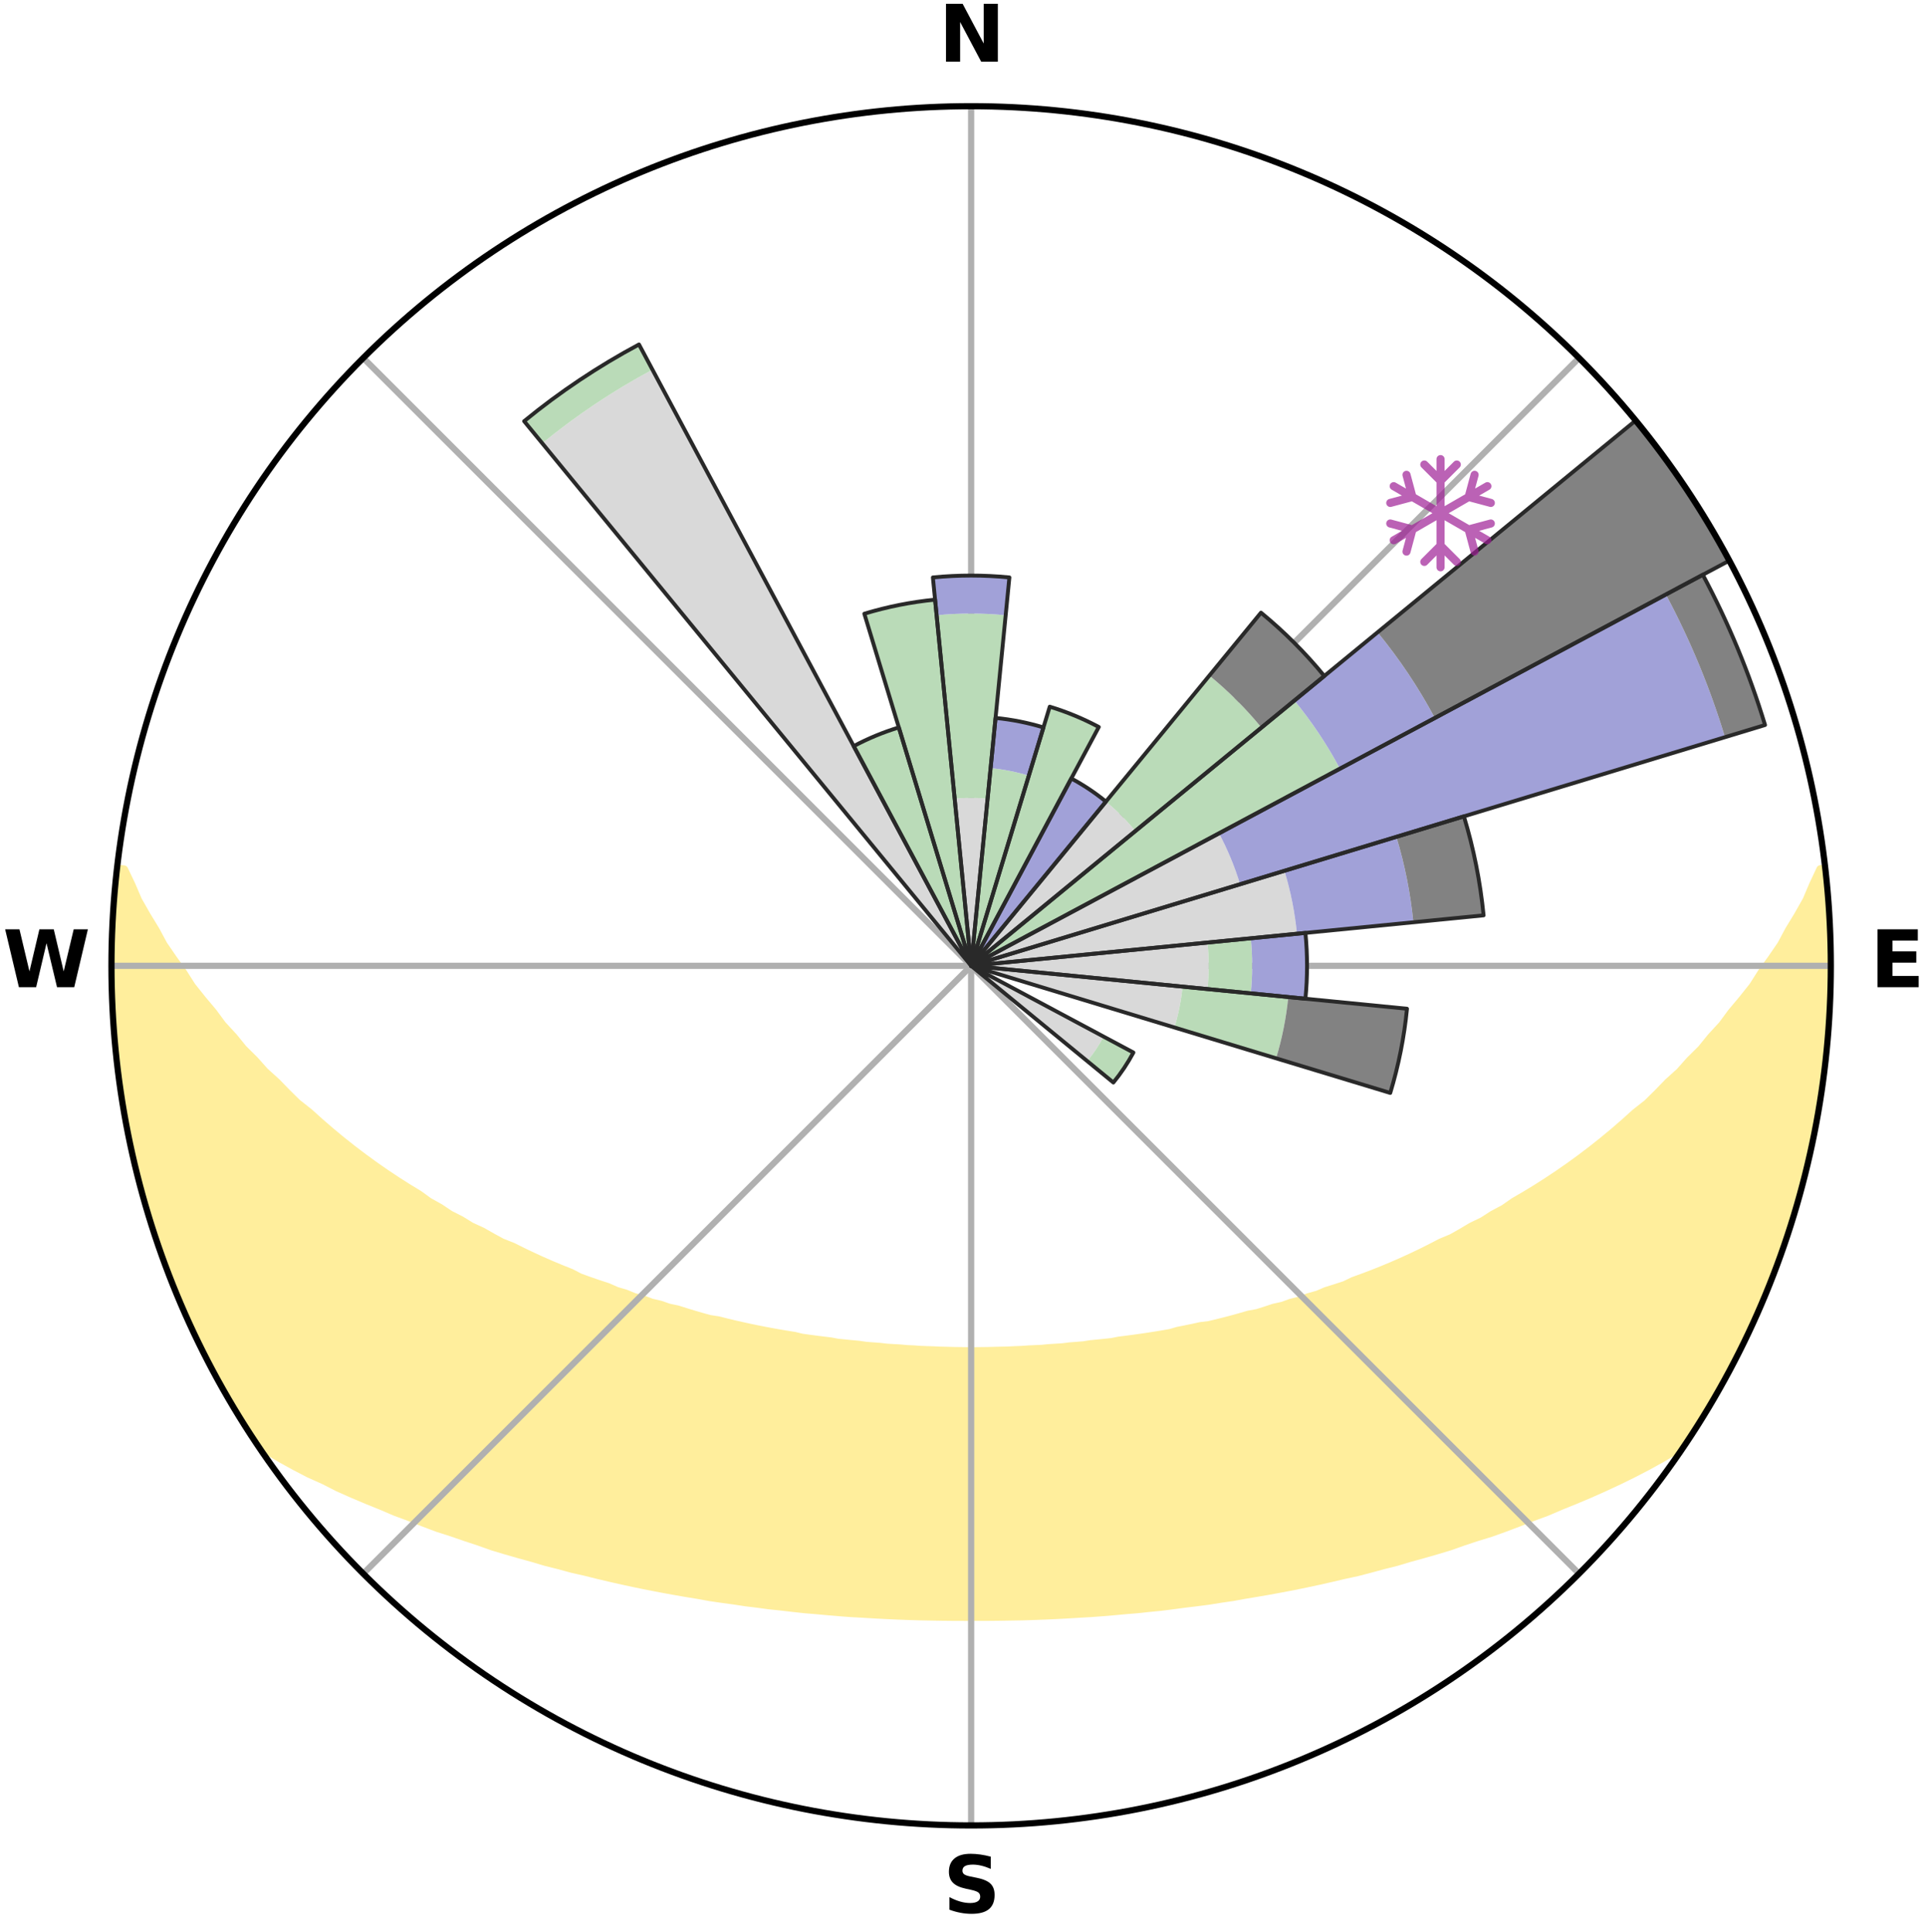 <?xml version="1.0" encoding="utf-8" standalone="no"?>
<!DOCTYPE svg PUBLIC "-//W3C//DTD SVG 1.1//EN"
  "http://www.w3.org/Graphics/SVG/1.1/DTD/svg11.dtd">
<svg xmlns:xlink="http://www.w3.org/1999/xlink" width="248.41pt" height="249.158pt" viewBox="0 0 248.41 249.158" xmlns="http://www.w3.org/2000/svg" version="1.1">
 <title>Ski Rose for Hermon Mountain</title>
 <defs>
  <style type="text/css">*{stroke-linejoin: round; stroke-linecap: butt}</style>
 </defs>
 <g id="figure_1">
  <g id="patch_1">
   <path d="M 0 249.158 
L 248.41 249.158 
L 248.41 0 
L 0 0 
z
" style="fill: #ffffff"/>
  </g>
  <g id="axes_1">
   <g id="patch_2">
    <path d="M 236.135 124.579 
C 236.135 110.018 233.267 95.599 227.695 82.147 
C 222.122 68.695 213.955 56.471 203.659 46.175 
C 193.363 35.879 181.139 27.711 167.687 22.139 
C 154.235 16.567 139.815 13.699 125.255 13.699 
C 110.694 13.699 96.275 16.567 82.823 22.139 
C 69.371 27.711 57.147 35.879 46.851 46.175 
C 36.555 56.471 28.387 68.695 22.815 82.147 
C 17.243 95.599 14.375 110.018 14.375 124.579 
C 14.375 139.14 17.243 153.559 22.815 167.011 
C 28.387 180.463 36.555 192.687 46.851 202.983 
C 57.147 213.279 69.371 221.447 82.823 227.019 
C 96.275 232.591 110.694 235.459 125.255 235.459 
C 139.815 235.459 154.235 232.591 167.687 227.019 
C 181.139 221.447 193.363 213.279 203.659 202.983 
C 213.955 192.687 222.122 180.463 227.695 167.011 
C 233.267 153.559 236.135 139.14 236.135 124.579 
M 125.255 124.579 
C 125.255 124.579 125.255 124.579 125.255 124.579 
C 125.255 124.579 125.255 124.579 125.255 124.579 
C 125.255 124.579 125.255 124.579 125.255 124.579 
C 125.255 124.579 125.255 124.579 125.255 124.579 
C 125.255 124.579 125.255 124.579 125.255 124.579 
C 125.255 124.579 125.255 124.579 125.255 124.579 
C 125.255 124.579 125.255 124.579 125.255 124.579 
C 125.255 124.579 125.255 124.579 125.255 124.579 
C 125.255 124.579 125.255 124.579 125.255 124.579 
C 125.255 124.579 125.255 124.579 125.255 124.579 
C 125.255 124.579 125.255 124.579 125.255 124.579 
C 125.255 124.579 125.255 124.579 125.255 124.579 
C 125.255 124.579 125.255 124.579 125.255 124.579 
C 125.255 124.579 125.255 124.579 125.255 124.579 
C 125.255 124.579 125.255 124.579 125.255 124.579 
C 125.255 124.579 125.255 124.579 125.255 124.579 
z
" style="fill: #ffffff"/>
   </g>
   <g id="PolyCollection_1">
    <defs>
     <path id="m67f657277b" d="M 235.327 -137.12 
L 234.778 -137.058 
L 233.829 -135.034 
L 232.991 -133.058 
L 231.884 -131.101 
L 230.719 -129.184 
L 229.719 -127.315 
L 228.465 -125.48 
L 227.173 -123.69 
L 226.062 -121.939 
L 224.704 -120.237 
L 223.316 -118.581 
L 222.116 -116.956 
L 220.675 -115.391 
L 219.425 -113.85 
L 217.939 -112.377 
L 216.645 -110.921 
L 215.12 -109.541 
L 213.789 -108.17 
L 212.441 -106.841 
L 210.869 -105.599 
L 209.492 -104.356 
L 208.102 -103.153 
L 206.7 -101.992 
L 205.289 -100.872 
L 203.868 -99.792 
L 202.44 -98.753 
L 201.005 -97.755 
L 199.565 -96.796 
L 198.122 -95.876 
L 196.676 -94.995 
L 195.229 -94.153 
L 193.963 -93.267 
L 192.514 -92.498 
L 191.243 -91.679 
L 189.797 -90.98 
L 188.525 -90.226 
L 187.252 -89.503 
L 185.817 -88.905 
L 184.548 -88.244 
L 183.282 -87.612 
L 182.018 -87.008 
L 180.758 -86.433 
L 179.502 -85.885 
L 178.252 -85.364 
L 177.007 -84.868 
L 175.769 -84.399 
L 174.538 -83.953 
L 173.441 -83.425 
L 172.222 -83.026 
L 171.013 -82.65 
L 169.928 -82.186 
L 168.734 -81.852 
L 167.658 -81.43 
L 166.482 -81.135 
L 165.416 -80.751 
L 164.259 -80.492 
L 163.206 -80.144 
L 162.158 -79.812 
L 161.03 -79.603 
L 159.996 -79.304 
L 158.967 -79.019 
L 157.944 -78.75 
L 156.927 -78.496 
L 155.916 -78.255 
L 154.849 -78.126 
L 153.854 -77.909 
L 152.866 -77.705 
L 151.884 -77.512 
L 150.958 -77.239 
L 149.986 -77.07 
L 149.021 -76.911 
L 148.062 -76.762 
L 147.11 -76.621 
L 146.165 -76.49 
L 145.225 -76.366 
L 144.292 -76.249 
L 143.392 -76.069 
L 142.468 -75.97 
L 141.55 -75.877 
L 140.638 -75.789 
L 139.749 -75.649 
L 138.845 -75.575 
L 137.946 -75.507 
L 137.063 -75.394 
L 136.172 -75.337 
L 135.284 -75.284 
L 134.407 -75.197 
L 133.526 -75.155 
L 132.647 -75.115 
L 131.775 -75.052 
L 130.901 -75.022 
L 130.031 -74.975 
L 129.16 -74.955 
L 128.291 -74.936 
L 127.423 -74.911 
L 126.556 -74.901 
L 125.688 -74.892 
L 124.821 -74.893 
L 123.954 -74.902 
L 123.086 -74.913 
L 122.219 -74.938 
L 121.35 -74.957 
L 120.481 -74.998 
L 119.609 -75.026 
L 118.735 -75.056 
L 117.863 -75.12 
L 116.985 -75.16 
L 116.11 -75.24 
L 115.227 -75.29 
L 114.34 -75.344 
L 113.46 -75.449 
L 112.566 -75.514 
L 111.667 -75.584 
L 110.781 -75.716 
L 109.874 -75.799 
L 108.963 -75.887 
L 108.045 -75.98 
L 107.148 -76.151 
L 106.222 -76.261 
L 105.289 -76.378 
L 104.35 -76.502 
L 103.405 -76.634 
L 102.494 -76.859 
L 101.538 -77.011 
L 100.577 -77.173 
L 99.609 -77.345 
L 98.634 -77.527 
L 97.653 -77.72 
L 96.665 -77.925 
L 95.671 -78.142 
L 94.67 -78.371 
L 93.664 -78.614 
L 92.651 -78.87 
L 91.556 -79.037 
L 90.527 -79.321 
L 89.494 -79.621 
L 88.455 -79.937 
L 87.411 -80.269 
L 86.267 -80.511 
L 85.21 -80.878 
L 84.046 -81.154 
L 82.978 -81.558 
L 81.796 -81.872 
L 80.718 -82.315 
L 79.519 -82.67 
L 78.432 -83.154 
L 77.219 -83.552 
L 75.997 -83.974 
L 74.767 -84.419 
L 73.667 -84.994 
L 72.427 -85.488 
L 71.181 -86.008 
L 69.93 -86.555 
L 68.674 -87.129 
L 67.415 -87.731 
L 66.153 -88.362 
L 64.728 -88.926 
L 63.459 -89.617 
L 62.191 -90.338 
L 60.751 -91.001 
L 59.482 -91.786 
L 58.037 -92.518 
L 56.77 -93.369 
L 55.325 -94.173 
L 54.065 -95.091 
L 52.624 -95.969 
L 51.185 -96.885 
L 49.749 -97.841 
L 48.319 -98.837 
L 46.894 -99.872 
L 45.477 -100.948 
L 44.069 -102.064 
L 42.672 -103.222 
L 41.285 -104.42 
L 39.912 -105.659 
L 38.344 -106.897 
L 36.999 -108.222 
L 35.671 -109.588 
L 34.149 -110.963 
L 32.859 -112.415 
L 31.375 -113.883 
L 30.128 -115.419 
L 28.69 -116.979 
L 27.493 -118.6 
L 26.107 -120.25 
L 24.751 -121.947 
L 23.642 -123.692 
L 22.351 -125.477 
L 21.098 -127.307 
L 20.098 -129.17 
L 18.932 -131.082 
L 17.821 -133.034 
L 16.977 -135.005 
L 16.014 -137.026 
L 15.096 -137.13 
L 15.096 -137.13 
L 14.935 -135.202 
L 14.719 -133.278 
L 14.622 -131.346 
L 14.655 -129.408 
L 14.49 -127.48 
L 14.407 -125.546 
L 14.438 -123.612 
L 14.421 -121.677 
L 14.566 -119.746 
L 14.615 -117.812 
L 14.769 -115.884 
L 15.006 -113.963 
L 15.094 -112.028 
L 15.45 -110.123 
L 15.6 -108.191 
L 15.958 -106.289 
L 16.232 -104.373 
L 16.651 -102.483 
L 17.033 -100.587 
L 17.509 -98.712 
L 17.91 -96.818 
L 18.447 -94.959 
L 18.945 -93.089 
L 19.539 -91.247 
L 20.164 -89.416 
L 20.818 -87.596 
L 21.411 -85.753 
L 22.127 -83.956 
L 22.873 -82.171 
L 23.584 -80.371 
L 24.394 -78.614 
L 25.235 -76.872 
L 26.052 -75.118 
L 26.91 -73.384 
L 27.813 -71.672 
L 28.762 -69.986 
L 29.73 -68.311 
L 30.737 -66.658 
L 31.752 -65.011 
L 32.799 -63.384 
L 34.347 -62.1 
L 36.156 -61.025 
L 37.995 -60.01 
L 39.85 -59.046 
L 41.781 -58.181 
L 43.588 -57.258 
L 45.46 -56.428 
L 47.329 -55.636 
L 49.195 -54.883 
L 50.997 -54.111 
L 52.85 -53.427 
L 54.642 -52.723 
L 56.428 -52.05 
L 58.258 -51.464 
L 60.028 -50.854 
L 61.79 -50.272 
L 63.499 -49.663 
L 65.246 -49.137 
L 66.983 -48.638 
L 68.71 -48.163 
L 70.391 -47.662 
L 72.099 -47.236 
L 73.761 -46.781 
L 75.449 -46.4 
L 77.096 -45.991 
L 78.734 -45.602 
L 80.364 -45.235 
L 81.985 -44.886 
L 83.599 -44.559 
L 85.203 -44.248 
L 86.8 -43.956 
L 88.387 -43.679 
L 89.966 -43.421 
L 91.521 -43.138 
L 93.084 -42.909 
L 94.64 -42.697 
L 96.176 -42.462 
L 97.716 -42.275 
L 99.24 -42.069 
L 100.767 -41.911 
L 102.28 -41.734 
L 103.787 -41.57 
L 105.296 -41.445 
L 106.794 -41.307 
L 108.287 -41.181 
L 109.777 -41.069 
L 111.267 -40.988 
L 112.749 -40.898 
L 114.228 -40.82 
L 115.704 -40.752 
L 117.178 -40.696 
L 118.65 -40.651 
L 120.12 -40.623 
L 121.588 -40.598 
L 123.055 -40.583 
L 124.522 -40.579 
L 125.988 -40.581 
L 127.454 -40.585 
L 128.921 -40.6 
L 130.39 -40.625 
L 131.86 -40.65 
L 133.332 -40.695 
L 134.806 -40.751 
L 136.282 -40.819 
L 137.761 -40.898 
L 139.243 -40.988 
L 140.732 -41.072 
L 142.222 -41.185 
L 143.715 -41.31 
L 145.213 -41.449 
L 146.722 -41.571 
L 148.23 -41.734 
L 149.75 -41.883 
L 151.269 -42.074 
L 152.792 -42.279 
L 154.334 -42.463 
L 155.882 -42.663 
L 157.424 -42.913 
L 158.988 -43.139 
L 160.543 -43.423 
L 162.121 -43.684 
L 163.709 -43.958 
L 165.304 -44.253 
L 166.91 -44.561 
L 168.522 -44.892 
L 170.144 -45.238 
L 171.773 -45.607 
L 173.412 -45.994 
L 175.09 -46.353 
L 176.745 -46.787 
L 178.409 -47.239 
L 180.117 -47.665 
L 181.795 -48.169 
L 183.522 -48.643 
L 185.259 -49.143 
L 187.006 -49.669 
L 188.717 -50.275 
L 190.479 -50.857 
L 192.297 -51.415 
L 194.077 -52.056 
L 195.863 -52.728 
L 197.654 -53.432 
L 199.509 -54.114 
L 201.311 -54.886 
L 203.175 -55.641 
L 205.046 -56.431 
L 206.916 -57.263 
L 208.788 -58.134 
L 210.653 -59.051 
L 212.511 -60.013 
L 214.348 -61.03 
L 216.159 -62.102 
L 217.711 -63.384 
L 218.76 -65.01 
L 219.794 -66.645 
L 220.775 -68.313 
L 221.724 -70 
L 222.662 -71.691 
L 223.542 -73.414 
L 224.454 -75.12 
L 225.303 -76.859 
L 226.108 -78.618 
L 226.839 -80.409 
L 227.689 -82.15 
L 228.394 -83.951 
L 229.032 -85.778 
L 229.731 -87.582 
L 230.383 -89.404 
L 230.989 -91.241 
L 231.548 -93.093 
L 232.063 -94.959 
L 232.596 -96.819 
L 233.015 -98.708 
L 233.389 -100.606 
L 233.844 -102.486 
L 234.265 -104.375 
L 234.565 -106.287 
L 234.911 -108.191 
L 235.121 -110.115 
L 235.394 -112.03 
L 235.517 -113.962 
L 235.717 -115.886 
L 235.912 -117.811 
L 235.887 -119.749 
L 236.008 -121.679 
L 236.068 -123.612 
L 236.118 -125.547 
L 235.952 -127.478 
L 235.934 -129.411 
L 235.883 -131.345 
L 235.773 -133.277 
L 235.475 -135.192 
L 235.327 -137.12 
z
" style="stroke: #ffee9c"/>
    </defs>
    <g clip-path="url(#p62a69ed9de)">
     <use xlink:href="#m67f657277b" x="0" y="249.158" style="fill: #ffee9c; stroke: #ffee9c"/>
    </g>
   </g>
   <g id="matplotlib.axis_1">
    <g id="xtick_1">
     <g id="line2d_1">
      <path d="M 125.255 124.579 
L 125.255 13.699 
" clip-path="url(#p62a69ed9de)" style="fill: none; stroke: #b0b0b0; stroke-width: 0.8; stroke-linecap: square"/>
     </g>
     <g id="text_1">
      <!-- N -->
      <g transform="translate(121.07 7.958) scale(0.1 -0.1)">
       <defs>
        <path id="DejaVuSans-Bold-4e" d="M 588 4666 
L 1931 4666 
L 3628 1466 
L 3628 4666 
L 4769 4666 
L 4769 0 
L 3425 0 
L 1728 3200 
L 1728 0 
L 588 0 
L 588 4666 
z
" transform="scale(0.016)"/>
       </defs>
       <use xlink:href="#DejaVuSans-Bold-4e"/>
      </g>
     </g>
    </g>
    <g id="xtick_2">
     <g id="line2d_2">
      <path d="M 125.255 124.579 
L 203.659 46.175 
" clip-path="url(#p62a69ed9de)" style="fill: none; stroke: #b0b0b0; stroke-width: 0.8; stroke-linecap: square"/>
     </g>
    </g>
    <g id="xtick_3">
     <g id="line2d_3">
      <path d="M 125.255 124.579 
L 236.135 124.579 
" clip-path="url(#p62a69ed9de)" style="fill: none; stroke: #b0b0b0; stroke-width: 0.8; stroke-linecap: square"/>
     </g>
     <g id="text_2">
      <!-- E -->
      <g transform="translate(241.219 127.338) scale(0.1 -0.1)">
       <defs>
        <path id="DejaVuSans-Bold-45" d="M 588 4666 
L 3834 4666 
L 3834 3756 
L 1791 3756 
L 1791 2888 
L 3713 2888 
L 3713 1978 
L 1791 1978 
L 1791 909 
L 3903 909 
L 3903 0 
L 588 0 
L 588 4666 
z
" transform="scale(0.016)"/>
       </defs>
       <use xlink:href="#DejaVuSans-Bold-45"/>
      </g>
     </g>
    </g>
    <g id="xtick_4">
     <g id="line2d_4">
      <path d="M 125.255 124.579 
L 203.659 202.983 
" clip-path="url(#p62a69ed9de)" style="fill: none; stroke: #b0b0b0; stroke-width: 0.8; stroke-linecap: square"/>
     </g>
    </g>
    <g id="xtick_5">
     <g id="line2d_5">
      <path d="M 125.255 124.579 
L 125.255 235.459 
" clip-path="url(#p62a69ed9de)" style="fill: none; stroke: #b0b0b0; stroke-width: 0.8; stroke-linecap: square"/>
     </g>
     <g id="text_3">
      <!-- S -->
      <g transform="translate(121.654 246.718) scale(0.1 -0.1)">
       <defs>
        <path id="DejaVuSans-Bold-53" d="M 3834 4519 
L 3834 3531 
Q 3450 3703 3084 3790 
Q 2719 3878 2394 3878 
Q 1963 3878 1756 3759 
Q 1550 3641 1550 3391 
Q 1550 3203 1689 3098 
Q 1828 2994 2194 2919 
L 2706 2816 
Q 3484 2659 3812 2340 
Q 4141 2022 4141 1434 
Q 4141 663 3683 286 
Q 3225 -91 2284 -91 
Q 1841 -91 1394 -6 
Q 947 78 500 244 
L 500 1259 
Q 947 1022 1364 901 
Q 1781 781 2169 781 
Q 2563 781 2772 912 
Q 2981 1044 2981 1288 
Q 2981 1506 2839 1625 
Q 2697 1744 2272 1838 
L 1806 1941 
Q 1106 2091 782 2419 
Q 459 2747 459 3303 
Q 459 4000 909 4375 
Q 1359 4750 2203 4750 
Q 2588 4750 2994 4692 
Q 3400 4634 3834 4519 
z
" transform="scale(0.016)"/>
       </defs>
       <use xlink:href="#DejaVuSans-Bold-53"/>
      </g>
     </g>
    </g>
    <g id="xtick_6">
     <g id="line2d_6">
      <path d="M 125.255 124.579 
L 46.851 202.983 
" clip-path="url(#p62a69ed9de)" style="fill: none; stroke: #b0b0b0; stroke-width: 0.8; stroke-linecap: square"/>
     </g>
    </g>
    <g id="xtick_7">
     <g id="line2d_7">
      <path d="M 125.255 124.579 
L 14.375 124.579 
" clip-path="url(#p62a69ed9de)" style="fill: none; stroke: #b0b0b0; stroke-width: 0.8; stroke-linecap: square"/>
     </g>
     <g id="text_4">
      <!-- W -->
      <g transform="translate(0.36 127.338) scale(0.1 -0.1)">
       <defs>
        <path id="DejaVuSans-Bold-57" d="M 191 4666 
L 1344 4666 
L 2150 1275 
L 2950 4666 
L 4109 4666 
L 4909 1275 
L 5716 4666 
L 6859 4666 
L 5759 0 
L 4372 0 
L 3525 3547 
L 2688 0 
L 1300 0 
L 191 4666 
z
" transform="scale(0.016)"/>
       </defs>
       <use xlink:href="#DejaVuSans-Bold-57"/>
      </g>
     </g>
    </g>
    <g id="xtick_8">
     <g id="line2d_8">
      <path d="M 125.255 124.579 
L 46.851 46.175 
" clip-path="url(#p62a69ed9de)" style="fill: none; stroke: #b0b0b0; stroke-width: 0.8; stroke-linecap: square"/>
     </g>
    </g>
   </g>
   <g id="matplotlib.axis_2"/>
   <g id="patch_3">
    <path d="M 125.255 124.579 
C 125.255 124.579 125.255 124.579 125.255 124.579 
C 125.255 124.579 125.255 124.579 125.255 124.579 
L 127.378 103.021 
C 126.672 102.952 125.964 102.917 125.255 102.917 
C 124.546 102.917 123.837 102.952 123.132 103.021 
z
" clip-path="url(#p62a69ed9de)" style="fill: #d9d9d9"/>
   </g>
   <g id="patch_4">
    <path d="M 125.255 124.579 
C 125.255 124.579 125.255 124.579 125.255 124.579 
C 125.255 124.579 125.255 124.579 125.255 124.579 
L 125.255 124.579 
C 125.255 124.579 125.255 124.579 125.255 124.579 
C 125.255 124.579 125.255 124.579 125.255 124.579 
z
" clip-path="url(#p62a69ed9de)" style="fill: #d9d9d9"/>
   </g>
   <g id="patch_5">
    <path d="M 125.255 124.579 
C 125.255 124.579 125.255 124.579 125.255 124.579 
C 125.255 124.579 125.255 124.579 125.255 124.579 
L 125.255 124.579 
C 125.255 124.579 125.255 124.579 125.255 124.579 
C 125.255 124.579 125.255 124.579 125.255 124.579 
z
" clip-path="url(#p62a69ed9de)" style="fill: #d9d9d9"/>
   </g>
   <g id="patch_6">
    <path d="M 125.255 124.579 
C 125.255 124.579 125.255 124.579 125.255 124.579 
C 125.255 124.579 125.255 124.579 125.255 124.579 
L 125.255 124.579 
C 125.255 124.579 125.255 124.579 125.255 124.579 
C 125.255 124.579 125.255 124.579 125.255 124.579 
z
" clip-path="url(#p62a69ed9de)" style="fill: #d9d9d9"/>
   </g>
   <g id="patch_7">
    <path d="M 125.255 124.579 
C 125.255 124.579 125.255 124.579 125.255 124.579 
C 125.255 124.579 125.255 124.579 125.255 124.579 
L 146.436 107.196 
C 145.867 106.503 145.264 105.838 144.63 105.204 
C 143.996 104.57 143.331 103.967 142.638 103.398 
z
" clip-path="url(#p62a69ed9de)" style="fill: #d9d9d9"/>
   </g>
   <g id="patch_8">
    <path d="M 125.255 124.579 
C 125.255 124.579 125.255 124.579 125.255 124.579 
C 125.255 124.579 125.255 124.579 125.255 124.579 
L 125.255 124.579 
C 125.255 124.579 125.255 124.579 125.255 124.579 
C 125.255 124.579 125.255 124.579 125.255 124.579 
z
" clip-path="url(#p62a69ed9de)" style="fill: #d9d9d9"/>
   </g>
   <g id="patch_9">
    <path d="M 125.255 124.579 
C 125.255 124.579 125.255 124.579 125.255 124.579 
C 125.255 124.579 125.255 124.579 125.255 124.579 
L 159.942 114.057 
C 159.597 112.922 159.197 111.804 158.743 110.708 
C 158.289 109.612 157.782 108.538 157.223 107.492 
z
" clip-path="url(#p62a69ed9de)" style="fill: #d9d9d9"/>
   </g>
   <g id="patch_10">
    <path d="M 125.255 124.579 
C 125.255 124.579 125.255 124.579 125.255 124.579 
C 125.255 124.579 125.255 124.579 125.255 124.579 
L 167.279 120.44 
C 167.143 119.065 166.941 117.697 166.671 116.341 
C 166.401 114.985 166.065 113.644 165.664 112.321 
z
" clip-path="url(#p62a69ed9de)" style="fill: #d9d9d9"/>
   </g>
   <g id="patch_11">
    <path d="M 125.255 124.579 
C 125.255 124.579 125.255 124.579 125.255 124.579 
C 125.255 124.579 125.255 124.579 125.255 124.579 
L 155.742 127.582 
C 155.841 126.584 155.89 125.582 155.89 124.579 
C 155.89 123.576 155.841 122.574 155.742 121.576 
z
" clip-path="url(#p62a69ed9de)" style="fill: #d9d9d9"/>
   </g>
   <g id="patch_12">
    <path d="M 125.255 124.579 
C 125.255 124.579 125.255 124.579 125.255 124.579 
C 125.255 124.579 125.255 124.579 125.255 124.579 
L 151.476 132.533 
C 151.736 131.675 151.954 130.804 152.129 129.925 
C 152.304 129.045 152.436 128.157 152.524 127.265 
z
" clip-path="url(#p62a69ed9de)" style="fill: #d9d9d9"/>
   </g>
   <g id="patch_13">
    <path d="M 125.255 124.579 
C 125.255 124.579 125.255 124.579 125.255 124.579 
C 125.255 124.579 125.255 124.579 125.255 124.579 
L 125.255 124.579 
C 125.255 124.579 125.255 124.579 125.255 124.579 
C 125.255 124.579 125.255 124.579 125.255 124.579 
z
" clip-path="url(#p62a69ed9de)" style="fill: #d9d9d9"/>
   </g>
   <g id="patch_14">
    <path d="M 125.255 124.579 
C 125.255 124.579 125.255 124.579 125.255 124.579 
C 125.255 124.579 125.255 124.579 125.255 124.579 
L 140.232 136.871 
C 140.634 136.38 141.012 135.871 141.365 135.343 
C 141.717 134.816 142.043 134.272 142.342 133.712 
z
" clip-path="url(#p62a69ed9de)" style="fill: #d9d9d9"/>
   </g>
   <g id="patch_15">
    <path d="M 125.255 124.579 
C 125.255 124.579 125.255 124.579 125.255 124.579 
C 125.255 124.579 125.255 124.579 125.255 124.579 
L 125.255 124.579 
C 125.255 124.579 125.255 124.579 125.255 124.579 
C 125.255 124.579 125.255 124.579 125.255 124.579 
z
" clip-path="url(#p62a69ed9de)" style="fill: #d9d9d9"/>
   </g>
   <g id="patch_16">
    <path d="M 125.255 124.579 
C 125.255 124.579 125.255 124.579 125.255 124.579 
C 125.255 124.579 125.255 124.579 125.255 124.579 
L 125.255 124.579 
C 125.255 124.579 125.255 124.579 125.255 124.579 
C 125.255 124.579 125.255 124.579 125.255 124.579 
z
" clip-path="url(#p62a69ed9de)" style="fill: #d9d9d9"/>
   </g>
   <g id="patch_17">
    <path d="M 125.255 124.579 
C 125.255 124.579 125.255 124.579 125.255 124.579 
C 125.255 124.579 125.255 124.579 125.255 124.579 
L 125.255 124.579 
C 125.255 124.579 125.255 124.579 125.255 124.579 
C 125.255 124.579 125.255 124.579 125.255 124.579 
z
" clip-path="url(#p62a69ed9de)" style="fill: #d9d9d9"/>
   </g>
   <g id="patch_18">
    <path d="M 125.255 124.579 
C 125.255 124.579 125.255 124.579 125.255 124.579 
C 125.255 124.579 125.255 124.579 125.255 124.579 
L 125.255 124.579 
C 125.255 124.579 125.255 124.579 125.255 124.579 
C 125.255 124.579 125.255 124.579 125.255 124.579 
z
" clip-path="url(#p62a69ed9de)" style="fill: #d9d9d9"/>
   </g>
   <g id="patch_19">
    <path d="M 125.255 124.579 
C 125.255 124.579 125.255 124.579 125.255 124.579 
C 125.255 124.579 125.255 124.579 125.255 124.579 
L 125.255 124.579 
C 125.255 124.579 125.255 124.579 125.255 124.579 
C 125.255 124.579 125.255 124.579 125.255 124.579 
z
" clip-path="url(#p62a69ed9de)" style="fill: #d9d9d9"/>
   </g>
   <g id="patch_20">
    <path d="M 125.255 124.579 
C 125.255 124.579 125.255 124.579 125.255 124.579 
C 125.255 124.579 125.255 124.579 125.255 124.579 
L 125.255 124.579 
C 125.255 124.579 125.255 124.579 125.255 124.579 
C 125.255 124.579 125.255 124.579 125.255 124.579 
z
" clip-path="url(#p62a69ed9de)" style="fill: #d9d9d9"/>
   </g>
   <g id="patch_21">
    <path d="M 125.255 124.579 
C 125.255 124.579 125.255 124.579 125.255 124.579 
C 125.255 124.579 125.255 124.579 125.255 124.579 
L 125.255 124.579 
C 125.255 124.579 125.255 124.579 125.255 124.579 
C 125.255 124.579 125.255 124.579 125.255 124.579 
z
" clip-path="url(#p62a69ed9de)" style="fill: #d9d9d9"/>
   </g>
   <g id="patch_22">
    <path d="M 125.255 124.579 
C 125.255 124.579 125.255 124.579 125.255 124.579 
C 125.255 124.579 125.255 124.579 125.255 124.579 
L 125.255 124.579 
C 125.255 124.579 125.255 124.579 125.255 124.579 
C 125.255 124.579 125.255 124.579 125.255 124.579 
z
" clip-path="url(#p62a69ed9de)" style="fill: #d9d9d9"/>
   </g>
   <g id="patch_23">
    <path d="M 125.255 124.579 
C 125.255 124.579 125.255 124.579 125.255 124.579 
C 125.255 124.579 125.255 124.579 125.255 124.579 
L 125.255 124.579 
C 125.255 124.579 125.255 124.579 125.255 124.579 
C 125.255 124.579 125.255 124.579 125.255 124.579 
z
" clip-path="url(#p62a69ed9de)" style="fill: #d9d9d9"/>
   </g>
   <g id="patch_24">
    <path d="M 125.255 124.579 
C 125.255 124.579 125.255 124.579 125.255 124.579 
C 125.255 124.579 125.255 124.579 125.255 124.579 
L 125.255 124.579 
C 125.255 124.579 125.255 124.579 125.255 124.579 
C 125.255 124.579 125.255 124.579 125.255 124.579 
z
" clip-path="url(#p62a69ed9de)" style="fill: #d9d9d9"/>
   </g>
   <g id="patch_25">
    <path d="M 125.255 124.579 
C 125.255 124.579 125.255 124.579 125.255 124.579 
C 125.255 124.579 125.255 124.579 125.255 124.579 
L 125.255 124.579 
C 125.255 124.579 125.255 124.579 125.255 124.579 
C 125.255 124.579 125.255 124.579 125.255 124.579 
z
" clip-path="url(#p62a69ed9de)" style="fill: #d9d9d9"/>
   </g>
   <g id="patch_26">
    <path d="M 125.255 124.579 
C 125.255 124.579 125.255 124.579 125.255 124.579 
C 125.255 124.579 125.255 124.579 125.255 124.579 
L 125.255 124.579 
C 125.255 124.579 125.255 124.579 125.255 124.579 
C 125.255 124.579 125.255 124.579 125.255 124.579 
z
" clip-path="url(#p62a69ed9de)" style="fill: #d9d9d9"/>
   </g>
   <g id="patch_27">
    <path d="M 125.255 124.579 
C 125.255 124.579 125.255 124.579 125.255 124.579 
C 125.255 124.579 125.255 124.579 125.255 124.579 
L 125.255 124.579 
C 125.255 124.579 125.255 124.579 125.255 124.579 
C 125.255 124.579 125.255 124.579 125.255 124.579 
z
" clip-path="url(#p62a69ed9de)" style="fill: #d9d9d9"/>
   </g>
   <g id="patch_28">
    <path d="M 125.255 124.579 
C 125.255 124.579 125.255 124.579 125.255 124.579 
C 125.255 124.579 125.255 124.579 125.255 124.579 
L 125.255 124.579 
C 125.255 124.579 125.255 124.579 125.255 124.579 
C 125.255 124.579 125.255 124.579 125.255 124.579 
z
" clip-path="url(#p62a69ed9de)" style="fill: #d9d9d9"/>
   </g>
   <g id="patch_29">
    <path d="M 125.255 124.579 
C 125.255 124.579 125.255 124.579 125.255 124.579 
C 125.255 124.579 125.255 124.579 125.255 124.579 
L 125.255 124.579 
C 125.255 124.579 125.255 124.579 125.255 124.579 
C 125.255 124.579 125.255 124.579 125.255 124.579 
z
" clip-path="url(#p62a69ed9de)" style="fill: #d9d9d9"/>
   </g>
   <g id="patch_30">
    <path d="M 125.255 124.579 
C 125.255 124.579 125.255 124.579 125.255 124.579 
C 125.255 124.579 125.255 124.579 125.255 124.579 
L 125.255 124.579 
C 125.255 124.579 125.255 124.579 125.255 124.579 
C 125.255 124.579 125.255 124.579 125.255 124.579 
z
" clip-path="url(#p62a69ed9de)" style="fill: #d9d9d9"/>
   </g>
   <g id="patch_31">
    <path d="M 125.255 124.579 
C 125.255 124.579 125.255 124.579 125.255 124.579 
C 125.255 124.579 125.255 124.579 125.255 124.579 
L 125.255 124.579 
C 125.255 124.579 125.255 124.579 125.255 124.579 
C 125.255 124.579 125.255 124.579 125.255 124.579 
z
" clip-path="url(#p62a69ed9de)" style="fill: #d9d9d9"/>
   </g>
   <g id="patch_32">
    <path d="M 125.255 124.579 
C 125.255 124.579 125.255 124.579 125.255 124.579 
C 125.255 124.579 125.255 124.579 125.255 124.579 
L 84.154 47.686 
C 81.638 49.031 79.188 50.499 76.815 52.084 
C 74.443 53.67 72.149 55.371 69.943 57.181 
z
" clip-path="url(#p62a69ed9de)" style="fill: #d9d9d9"/>
   </g>
   <g id="patch_33">
    <path d="M 125.255 124.579 
C 125.255 124.579 125.255 124.579 125.255 124.579 
C 125.255 124.579 125.255 124.579 125.255 124.579 
L 125.255 124.579 
C 125.255 124.579 125.255 124.579 125.255 124.579 
C 125.255 124.579 125.255 124.579 125.255 124.579 
z
" clip-path="url(#p62a69ed9de)" style="fill: #d9d9d9"/>
   </g>
   <g id="patch_34">
    <path d="M 125.255 124.579 
C 125.255 124.579 125.255 124.579 125.255 124.579 
C 125.255 124.579 125.255 124.579 125.255 124.579 
L 125.255 124.579 
C 125.255 124.579 125.255 124.579 125.255 124.579 
C 125.255 124.579 125.255 124.579 125.255 124.579 
z
" clip-path="url(#p62a69ed9de)" style="fill: #d9d9d9"/>
   </g>
   <g id="patch_35">
    <path d="M 123.132 103.021 
C 123.837 102.952 124.546 102.917 125.255 102.917 
C 125.964 102.917 126.672 102.952 127.378 103.021 
L 129.709 79.359 
C 128.229 79.213 126.742 79.14 125.255 79.14 
C 123.768 79.14 122.281 79.213 120.801 79.359 
z
" clip-path="url(#p62a69ed9de)" style="fill: #badbb8"/>
   </g>
   <g id="patch_36">
    <path d="M 125.255 124.579 
C 125.255 124.579 125.255 124.579 125.255 124.579 
C 125.255 124.579 125.255 124.579 125.255 124.579 
L 132.695 100.052 
C 131.892 99.808 131.078 99.604 130.255 99.44 
C 129.432 99.277 128.602 99.154 127.767 99.071 
z
" clip-path="url(#p62a69ed9de)" style="fill: #badbb8"/>
   </g>
   <g id="patch_37">
    <path d="M 125.255 124.579 
C 125.255 124.579 125.255 124.579 125.255 124.579 
C 125.255 124.579 125.255 124.579 125.255 124.579 
L 141.72 93.774 
C 140.712 93.235 139.678 92.746 138.622 92.309 
C 137.565 91.871 136.488 91.486 135.394 91.154 
z
" clip-path="url(#p62a69ed9de)" style="fill: #badbb8"/>
   </g>
   <g id="patch_38">
    <path d="M 125.255 124.579 
C 125.255 124.579 125.255 124.579 125.255 124.579 
C 125.255 124.579 125.255 124.579 125.255 124.579 
L 125.255 124.579 
C 125.255 124.579 125.255 124.579 125.255 124.579 
C 125.255 124.579 125.255 124.579 125.255 124.579 
z
" clip-path="url(#p62a69ed9de)" style="fill: #badbb8"/>
   </g>
   <g id="patch_39">
    <path d="M 142.638 103.398 
C 143.331 103.967 143.996 104.57 144.63 105.204 
C 145.264 105.838 145.867 106.503 146.436 107.196 
L 162.698 93.85 
C 161.692 92.625 160.627 91.449 159.506 90.328 
C 158.385 89.207 157.209 88.142 155.984 87.136 
z
" clip-path="url(#p62a69ed9de)" style="fill: #badbb8"/>
   </g>
   <g id="patch_40">
    <path d="M 125.255 124.579 
C 125.255 124.579 125.255 124.579 125.255 124.579 
C 125.255 124.579 125.255 124.579 125.255 124.579 
L 172.824 99.153 
C 171.992 97.596 171.084 96.08 170.103 94.612 
C 169.122 93.145 168.07 91.726 166.95 90.361 
z
" clip-path="url(#p62a69ed9de)" style="fill: #badbb8"/>
   </g>
   <g id="patch_41">
    <path d="M 157.223 107.492 
C 157.782 108.538 158.289 109.612 158.743 110.708 
C 159.197 111.804 159.597 112.922 159.942 114.057 
L 159.942 114.057 
C 159.597 112.922 159.197 111.804 158.743 110.708 
C 158.289 109.612 157.782 108.538 157.223 107.492 
z
" clip-path="url(#p62a69ed9de)" style="fill: #badbb8"/>
   </g>
   <g id="patch_42">
    <path d="M 165.664 112.321 
C 166.065 113.644 166.401 114.985 166.671 116.341 
C 166.941 117.697 167.143 119.065 167.279 120.44 
L 167.279 120.44 
C 167.143 119.065 166.941 117.697 166.671 116.341 
C 166.401 114.985 166.065 113.644 165.664 112.321 
z
" clip-path="url(#p62a69ed9de)" style="fill: #badbb8"/>
   </g>
   <g id="patch_43">
    <path d="M 155.742 121.576 
C 155.841 122.574 155.89 123.576 155.89 124.579 
C 155.89 125.582 155.841 126.584 155.742 127.582 
L 161.328 128.132 
C 161.444 126.951 161.503 125.766 161.503 124.579 
C 161.503 123.393 161.444 122.207 161.328 121.026 
z
" clip-path="url(#p62a69ed9de)" style="fill: #badbb8"/>
   </g>
   <g id="patch_44">
    <path d="M 152.524 127.265 
C 152.436 128.157 152.304 129.045 152.129 129.925 
C 151.954 130.804 151.736 131.675 151.476 132.533 
L 164.586 136.51 
C 164.977 135.223 165.304 133.917 165.566 132.597 
C 165.829 131.278 166.026 129.947 166.158 128.608 
z
" clip-path="url(#p62a69ed9de)" style="fill: #badbb8"/>
   </g>
   <g id="patch_45">
    <path d="M 125.255 124.579 
C 125.255 124.579 125.255 124.579 125.255 124.579 
C 125.255 124.579 125.255 124.579 125.255 124.579 
L 125.255 124.579 
C 125.255 124.579 125.255 124.579 125.255 124.579 
C 125.255 124.579 125.255 124.579 125.255 124.579 
z
" clip-path="url(#p62a69ed9de)" style="fill: #badbb8"/>
   </g>
   <g id="patch_46">
    <path d="M 142.342 133.712 
C 142.043 134.272 141.717 134.816 141.365 135.343 
C 141.012 135.871 140.634 136.38 140.232 136.871 
L 143.598 139.633 
C 144.091 139.033 144.554 138.408 144.985 137.763 
C 145.417 137.117 145.816 136.45 146.183 135.765 
z
" clip-path="url(#p62a69ed9de)" style="fill: #badbb8"/>
   </g>
   <g id="patch_47">
    <path d="M 125.255 124.579 
C 125.255 124.579 125.255 124.579 125.255 124.579 
C 125.255 124.579 125.255 124.579 125.255 124.579 
L 125.255 124.579 
C 125.255 124.579 125.255 124.579 125.255 124.579 
C 125.255 124.579 125.255 124.579 125.255 124.579 
z
" clip-path="url(#p62a69ed9de)" style="fill: #badbb8"/>
   </g>
   <g id="patch_48">
    <path d="M 125.255 124.579 
C 125.255 124.579 125.255 124.579 125.255 124.579 
C 125.255 124.579 125.255 124.579 125.255 124.579 
L 125.255 124.579 
C 125.255 124.579 125.255 124.579 125.255 124.579 
C 125.255 124.579 125.255 124.579 125.255 124.579 
z
" clip-path="url(#p62a69ed9de)" style="fill: #badbb8"/>
   </g>
   <g id="patch_49">
    <path d="M 125.255 124.579 
C 125.255 124.579 125.255 124.579 125.255 124.579 
C 125.255 124.579 125.255 124.579 125.255 124.579 
L 125.255 124.579 
C 125.255 124.579 125.255 124.579 125.255 124.579 
C 125.255 124.579 125.255 124.579 125.255 124.579 
z
" clip-path="url(#p62a69ed9de)" style="fill: #badbb8"/>
   </g>
   <g id="patch_50">
    <path d="M 125.255 124.579 
C 125.255 124.579 125.255 124.579 125.255 124.579 
C 125.255 124.579 125.255 124.579 125.255 124.579 
L 125.255 124.579 
C 125.255 124.579 125.255 124.579 125.255 124.579 
C 125.255 124.579 125.255 124.579 125.255 124.579 
z
" clip-path="url(#p62a69ed9de)" style="fill: #badbb8"/>
   </g>
   <g id="patch_51">
    <path d="M 125.255 124.579 
C 125.255 124.579 125.255 124.579 125.255 124.579 
C 125.255 124.579 125.255 124.579 125.255 124.579 
L 125.255 124.579 
C 125.255 124.579 125.255 124.579 125.255 124.579 
C 125.255 124.579 125.255 124.579 125.255 124.579 
z
" clip-path="url(#p62a69ed9de)" style="fill: #badbb8"/>
   </g>
   <g id="patch_52">
    <path d="M 125.255 124.579 
C 125.255 124.579 125.255 124.579 125.255 124.579 
C 125.255 124.579 125.255 124.579 125.255 124.579 
L 125.255 124.579 
C 125.255 124.579 125.255 124.579 125.255 124.579 
C 125.255 124.579 125.255 124.579 125.255 124.579 
z
" clip-path="url(#p62a69ed9de)" style="fill: #badbb8"/>
   </g>
   <g id="patch_53">
    <path d="M 125.255 124.579 
C 125.255 124.579 125.255 124.579 125.255 124.579 
C 125.255 124.579 125.255 124.579 125.255 124.579 
L 125.255 124.579 
C 125.255 124.579 125.255 124.579 125.255 124.579 
C 125.255 124.579 125.255 124.579 125.255 124.579 
z
" clip-path="url(#p62a69ed9de)" style="fill: #badbb8"/>
   </g>
   <g id="patch_54">
    <path d="M 125.255 124.579 
C 125.255 124.579 125.255 124.579 125.255 124.579 
C 125.255 124.579 125.255 124.579 125.255 124.579 
L 125.255 124.579 
C 125.255 124.579 125.255 124.579 125.255 124.579 
C 125.255 124.579 125.255 124.579 125.255 124.579 
z
" clip-path="url(#p62a69ed9de)" style="fill: #badbb8"/>
   </g>
   <g id="patch_55">
    <path d="M 125.255 124.579 
C 125.255 124.579 125.255 124.579 125.255 124.579 
C 125.255 124.579 125.255 124.579 125.255 124.579 
L 125.255 124.579 
C 125.255 124.579 125.255 124.579 125.255 124.579 
C 125.255 124.579 125.255 124.579 125.255 124.579 
z
" clip-path="url(#p62a69ed9de)" style="fill: #badbb8"/>
   </g>
   <g id="patch_56">
    <path d="M 125.255 124.579 
C 125.255 124.579 125.255 124.579 125.255 124.579 
C 125.255 124.579 125.255 124.579 125.255 124.579 
L 125.255 124.579 
C 125.255 124.579 125.255 124.579 125.255 124.579 
C 125.255 124.579 125.255 124.579 125.255 124.579 
z
" clip-path="url(#p62a69ed9de)" style="fill: #badbb8"/>
   </g>
   <g id="patch_57">
    <path d="M 125.255 124.579 
C 125.255 124.579 125.255 124.579 125.255 124.579 
C 125.255 124.579 125.255 124.579 125.255 124.579 
L 125.255 124.579 
C 125.255 124.579 125.255 124.579 125.255 124.579 
C 125.255 124.579 125.255 124.579 125.255 124.579 
z
" clip-path="url(#p62a69ed9de)" style="fill: #badbb8"/>
   </g>
   <g id="patch_58">
    <path d="M 125.255 124.579 
C 125.255 124.579 125.255 124.579 125.255 124.579 
C 125.255 124.579 125.255 124.579 125.255 124.579 
L 125.255 124.579 
C 125.255 124.579 125.255 124.579 125.255 124.579 
C 125.255 124.579 125.255 124.579 125.255 124.579 
z
" clip-path="url(#p62a69ed9de)" style="fill: #badbb8"/>
   </g>
   <g id="patch_59">
    <path d="M 125.255 124.579 
C 125.255 124.579 125.255 124.579 125.255 124.579 
C 125.255 124.579 125.255 124.579 125.255 124.579 
L 125.255 124.579 
C 125.255 124.579 125.255 124.579 125.255 124.579 
C 125.255 124.579 125.255 124.579 125.255 124.579 
z
" clip-path="url(#p62a69ed9de)" style="fill: #badbb8"/>
   </g>
   <g id="patch_60">
    <path d="M 125.255 124.579 
C 125.255 124.579 125.255 124.579 125.255 124.579 
C 125.255 124.579 125.255 124.579 125.255 124.579 
L 125.255 124.579 
C 125.255 124.579 125.255 124.579 125.255 124.579 
C 125.255 124.579 125.255 124.579 125.255 124.579 
z
" clip-path="url(#p62a69ed9de)" style="fill: #badbb8"/>
   </g>
   <g id="patch_61">
    <path d="M 125.255 124.579 
C 125.255 124.579 125.255 124.579 125.255 124.579 
C 125.255 124.579 125.255 124.579 125.255 124.579 
L 125.255 124.579 
C 125.255 124.579 125.255 124.579 125.255 124.579 
C 125.255 124.579 125.255 124.579 125.255 124.579 
z
" clip-path="url(#p62a69ed9de)" style="fill: #badbb8"/>
   </g>
   <g id="patch_62">
    <path d="M 125.255 124.579 
C 125.255 124.579 125.255 124.579 125.255 124.579 
C 125.255 124.579 125.255 124.579 125.255 124.579 
L 125.255 124.579 
C 125.255 124.579 125.255 124.579 125.255 124.579 
C 125.255 124.579 125.255 124.579 125.255 124.579 
z
" clip-path="url(#p62a69ed9de)" style="fill: #badbb8"/>
   </g>
   <g id="patch_63">
    <path d="M 125.255 124.579 
C 125.255 124.579 125.255 124.579 125.255 124.579 
C 125.255 124.579 125.255 124.579 125.255 124.579 
L 125.255 124.579 
C 125.255 124.579 125.255 124.579 125.255 124.579 
C 125.255 124.579 125.255 124.579 125.255 124.579 
z
" clip-path="url(#p62a69ed9de)" style="fill: #badbb8"/>
   </g>
   <g id="patch_64">
    <path d="M 69.943 57.181 
C 72.149 55.371 74.443 53.67 76.815 52.084 
C 79.188 50.499 81.638 49.031 84.154 47.686 
L 82.415 44.432 
C 79.792 45.834 77.239 47.364 74.766 49.017 
C 72.292 50.669 69.902 52.442 67.602 54.329 
z
" clip-path="url(#p62a69ed9de)" style="fill: #badbb8"/>
   </g>
   <g id="patch_65">
    <path d="M 125.255 124.579 
C 125.255 124.579 125.255 124.579 125.255 124.579 
C 125.255 124.579 125.255 124.579 125.255 124.579 
L 115.928 93.832 
C 114.922 94.138 113.931 94.492 112.959 94.895 
C 111.988 95.297 111.036 95.747 110.109 96.243 
z
" clip-path="url(#p62a69ed9de)" style="fill: #badbb8"/>
   </g>
   <g id="patch_66">
    <path d="M 125.255 124.579 
C 125.255 124.579 125.255 124.579 125.255 124.579 
C 125.255 124.579 125.255 124.579 125.255 124.579 
L 120.603 77.348 
C 119.057 77.5 117.52 77.728 115.996 78.031 
C 114.472 78.335 112.965 78.712 111.478 79.163 
z
" clip-path="url(#p62a69ed9de)" style="fill: #badbb8"/>
   </g>
   <g id="patch_67">
    <path d="M 120.801 79.359 
C 122.281 79.213 123.768 79.14 125.255 79.14 
C 126.742 79.14 128.229 79.213 129.709 79.359 
L 130.189 74.483 
C 128.549 74.322 126.902 74.241 125.255 74.241 
C 123.607 74.241 121.961 74.322 120.321 74.483 
z
" clip-path="url(#p62a69ed9de)" style="fill: #a1a1d8"/>
   </g>
   <g id="patch_68">
    <path d="M 127.767 99.071 
C 128.602 99.154 129.432 99.277 130.255 99.44 
C 131.078 99.604 131.892 99.808 132.695 100.052 
L 134.582 93.832 
C 133.575 93.527 132.555 93.271 131.523 93.066 
C 130.492 92.861 129.451 92.707 128.404 92.604 
z
" clip-path="url(#p62a69ed9de)" style="fill: #a1a1d8"/>
   </g>
   <g id="patch_69">
    <path d="M 135.394 91.154 
C 136.488 91.486 137.565 91.871 138.622 92.309 
C 139.678 92.746 140.712 93.235 141.72 93.774 
L 141.72 93.774 
C 140.712 93.235 139.678 92.746 138.622 92.309 
C 137.565 91.871 136.488 91.486 135.394 91.154 
z
" clip-path="url(#p62a69ed9de)" style="fill: #a1a1d8"/>
   </g>
   <g id="patch_70">
    <path d="M 125.255 124.579 
C 125.255 124.579 125.255 124.579 125.255 124.579 
C 125.255 124.579 125.255 124.579 125.255 124.579 
L 142.638 103.398 
C 141.944 102.829 141.224 102.294 140.478 101.796 
C 139.732 101.298 138.962 100.837 138.171 100.414 
z
" clip-path="url(#p62a69ed9de)" style="fill: #a1a1d8"/>
   </g>
   <g id="patch_71">
    <path d="M 155.984 87.136 
C 157.209 88.142 158.385 89.207 159.506 90.328 
C 160.627 91.449 161.692 92.625 162.698 93.85 
L 162.698 93.85 
C 161.692 92.625 160.627 91.449 159.506 90.328 
C 158.385 89.207 157.209 88.142 155.984 87.136 
z
" clip-path="url(#p62a69ed9de)" style="fill: #a1a1d8"/>
   </g>
   <g id="patch_72">
    <path d="M 166.95 90.361 
C 168.07 91.726 169.122 93.145 170.103 94.612 
C 171.084 96.08 171.992 97.596 172.824 99.153 
L 185.061 92.612 
C 184.015 90.654 182.873 88.75 181.64 86.904 
C 180.406 85.058 179.083 83.274 177.675 81.559 
z
" clip-path="url(#p62a69ed9de)" style="fill: #a1a1d8"/>
   </g>
   <g id="patch_73">
    <path d="M 157.223 107.492 
C 157.782 108.538 158.289 109.612 158.743 110.708 
C 159.197 111.804 159.597 112.922 159.942 114.057 
L 222.485 95.085 
C 221.519 91.902 220.398 88.769 219.125 85.697 
C 217.853 82.624 216.43 79.616 214.862 76.683 
z
" clip-path="url(#p62a69ed9de)" style="fill: #a1a1d8"/>
   </g>
   <g id="patch_74">
    <path d="M 165.664 112.321 
C 166.065 113.644 166.401 114.985 166.671 116.341 
C 166.941 117.697 167.143 119.065 167.279 120.44 
L 182.292 118.961 
C 182.108 117.095 181.832 115.238 181.466 113.398 
C 181.1 111.558 180.644 109.737 180.1 107.942 
z
" clip-path="url(#p62a69ed9de)" style="fill: #a1a1d8"/>
   </g>
   <g id="patch_75">
    <path d="M 161.328 121.026 
C 161.444 122.207 161.503 123.393 161.503 124.579 
C 161.503 125.766 161.444 126.951 161.328 128.132 
L 168.371 128.826 
C 168.51 127.414 168.579 125.997 168.579 124.579 
C 168.579 123.161 168.51 121.744 168.371 120.333 
z
" clip-path="url(#p62a69ed9de)" style="fill: #a1a1d8"/>
   </g>
   <g id="patch_76">
    <path d="M 166.158 128.608 
C 166.026 129.947 165.829 131.278 165.566 132.597 
C 165.304 133.917 164.977 135.223 164.586 136.51 
L 164.586 136.51 
C 164.977 135.223 165.304 133.917 165.566 132.597 
C 165.829 131.278 166.026 129.947 166.158 128.608 
z
" clip-path="url(#p62a69ed9de)" style="fill: #a1a1d8"/>
   </g>
   <g id="patch_77">
    <path d="M 125.255 124.579 
C 125.255 124.579 125.255 124.579 125.255 124.579 
C 125.255 124.579 125.255 124.579 125.255 124.579 
L 125.255 124.579 
C 125.255 124.579 125.255 124.579 125.255 124.579 
C 125.255 124.579 125.255 124.579 125.255 124.579 
z
" clip-path="url(#p62a69ed9de)" style="fill: #a1a1d8"/>
   </g>
   <g id="patch_78">
    <path d="M 146.183 135.765 
C 145.816 136.45 145.417 137.117 144.985 137.763 
C 144.554 138.408 144.091 139.033 143.598 139.633 
L 143.598 139.633 
C 144.091 139.033 144.554 138.408 144.985 137.763 
C 145.417 137.117 145.816 136.45 146.183 135.765 
z
" clip-path="url(#p62a69ed9de)" style="fill: #a1a1d8"/>
   </g>
   <g id="patch_79">
    <path d="M 125.255 124.579 
C 125.255 124.579 125.255 124.579 125.255 124.579 
C 125.255 124.579 125.255 124.579 125.255 124.579 
L 125.255 124.579 
C 125.255 124.579 125.255 124.579 125.255 124.579 
C 125.255 124.579 125.255 124.579 125.255 124.579 
z
" clip-path="url(#p62a69ed9de)" style="fill: #a1a1d8"/>
   </g>
   <g id="patch_80">
    <path d="M 125.255 124.579 
C 125.255 124.579 125.255 124.579 125.255 124.579 
C 125.255 124.579 125.255 124.579 125.255 124.579 
L 125.255 124.579 
C 125.255 124.579 125.255 124.579 125.255 124.579 
C 125.255 124.579 125.255 124.579 125.255 124.579 
z
" clip-path="url(#p62a69ed9de)" style="fill: #a1a1d8"/>
   </g>
   <g id="patch_81">
    <path d="M 125.255 124.579 
C 125.255 124.579 125.255 124.579 125.255 124.579 
C 125.255 124.579 125.255 124.579 125.255 124.579 
L 125.255 124.579 
C 125.255 124.579 125.255 124.579 125.255 124.579 
C 125.255 124.579 125.255 124.579 125.255 124.579 
z
" clip-path="url(#p62a69ed9de)" style="fill: #a1a1d8"/>
   </g>
   <g id="patch_82">
    <path d="M 125.255 124.579 
C 125.255 124.579 125.255 124.579 125.255 124.579 
C 125.255 124.579 125.255 124.579 125.255 124.579 
L 125.255 124.579 
C 125.255 124.579 125.255 124.579 125.255 124.579 
C 125.255 124.579 125.255 124.579 125.255 124.579 
z
" clip-path="url(#p62a69ed9de)" style="fill: #a1a1d8"/>
   </g>
   <g id="patch_83">
    <path d="M 125.255 124.579 
C 125.255 124.579 125.255 124.579 125.255 124.579 
C 125.255 124.579 125.255 124.579 125.255 124.579 
L 125.255 124.579 
C 125.255 124.579 125.255 124.579 125.255 124.579 
C 125.255 124.579 125.255 124.579 125.255 124.579 
z
" clip-path="url(#p62a69ed9de)" style="fill: #a1a1d8"/>
   </g>
   <g id="patch_84">
    <path d="M 125.255 124.579 
C 125.255 124.579 125.255 124.579 125.255 124.579 
C 125.255 124.579 125.255 124.579 125.255 124.579 
L 125.255 124.579 
C 125.255 124.579 125.255 124.579 125.255 124.579 
C 125.255 124.579 125.255 124.579 125.255 124.579 
z
" clip-path="url(#p62a69ed9de)" style="fill: #a1a1d8"/>
   </g>
   <g id="patch_85">
    <path d="M 125.255 124.579 
C 125.255 124.579 125.255 124.579 125.255 124.579 
C 125.255 124.579 125.255 124.579 125.255 124.579 
L 125.255 124.579 
C 125.255 124.579 125.255 124.579 125.255 124.579 
C 125.255 124.579 125.255 124.579 125.255 124.579 
z
" clip-path="url(#p62a69ed9de)" style="fill: #a1a1d8"/>
   </g>
   <g id="patch_86">
    <path d="M 125.255 124.579 
C 125.255 124.579 125.255 124.579 125.255 124.579 
C 125.255 124.579 125.255 124.579 125.255 124.579 
L 125.255 124.579 
C 125.255 124.579 125.255 124.579 125.255 124.579 
C 125.255 124.579 125.255 124.579 125.255 124.579 
z
" clip-path="url(#p62a69ed9de)" style="fill: #a1a1d8"/>
   </g>
   <g id="patch_87">
    <path d="M 125.255 124.579 
C 125.255 124.579 125.255 124.579 125.255 124.579 
C 125.255 124.579 125.255 124.579 125.255 124.579 
L 125.255 124.579 
C 125.255 124.579 125.255 124.579 125.255 124.579 
C 125.255 124.579 125.255 124.579 125.255 124.579 
z
" clip-path="url(#p62a69ed9de)" style="fill: #a1a1d8"/>
   </g>
   <g id="patch_88">
    <path d="M 125.255 124.579 
C 125.255 124.579 125.255 124.579 125.255 124.579 
C 125.255 124.579 125.255 124.579 125.255 124.579 
L 125.255 124.579 
C 125.255 124.579 125.255 124.579 125.255 124.579 
C 125.255 124.579 125.255 124.579 125.255 124.579 
z
" clip-path="url(#p62a69ed9de)" style="fill: #a1a1d8"/>
   </g>
   <g id="patch_89">
    <path d="M 125.255 124.579 
C 125.255 124.579 125.255 124.579 125.255 124.579 
C 125.255 124.579 125.255 124.579 125.255 124.579 
L 125.255 124.579 
C 125.255 124.579 125.255 124.579 125.255 124.579 
C 125.255 124.579 125.255 124.579 125.255 124.579 
z
" clip-path="url(#p62a69ed9de)" style="fill: #a1a1d8"/>
   </g>
   <g id="patch_90">
    <path d="M 125.255 124.579 
C 125.255 124.579 125.255 124.579 125.255 124.579 
C 125.255 124.579 125.255 124.579 125.255 124.579 
L 125.255 124.579 
C 125.255 124.579 125.255 124.579 125.255 124.579 
C 125.255 124.579 125.255 124.579 125.255 124.579 
z
" clip-path="url(#p62a69ed9de)" style="fill: #a1a1d8"/>
   </g>
   <g id="patch_91">
    <path d="M 125.255 124.579 
C 125.255 124.579 125.255 124.579 125.255 124.579 
C 125.255 124.579 125.255 124.579 125.255 124.579 
L 125.255 124.579 
C 125.255 124.579 125.255 124.579 125.255 124.579 
C 125.255 124.579 125.255 124.579 125.255 124.579 
z
" clip-path="url(#p62a69ed9de)" style="fill: #a1a1d8"/>
   </g>
   <g id="patch_92">
    <path d="M 125.255 124.579 
C 125.255 124.579 125.255 124.579 125.255 124.579 
C 125.255 124.579 125.255 124.579 125.255 124.579 
L 125.255 124.579 
C 125.255 124.579 125.255 124.579 125.255 124.579 
C 125.255 124.579 125.255 124.579 125.255 124.579 
z
" clip-path="url(#p62a69ed9de)" style="fill: #a1a1d8"/>
   </g>
   <g id="patch_93">
    <path d="M 125.255 124.579 
C 125.255 124.579 125.255 124.579 125.255 124.579 
C 125.255 124.579 125.255 124.579 125.255 124.579 
L 125.255 124.579 
C 125.255 124.579 125.255 124.579 125.255 124.579 
C 125.255 124.579 125.255 124.579 125.255 124.579 
z
" clip-path="url(#p62a69ed9de)" style="fill: #a1a1d8"/>
   </g>
   <g id="patch_94">
    <path d="M 125.255 124.579 
C 125.255 124.579 125.255 124.579 125.255 124.579 
C 125.255 124.579 125.255 124.579 125.255 124.579 
L 125.255 124.579 
C 125.255 124.579 125.255 124.579 125.255 124.579 
C 125.255 124.579 125.255 124.579 125.255 124.579 
z
" clip-path="url(#p62a69ed9de)" style="fill: #a1a1d8"/>
   </g>
   <g id="patch_95">
    <path d="M 125.255 124.579 
C 125.255 124.579 125.255 124.579 125.255 124.579 
C 125.255 124.579 125.255 124.579 125.255 124.579 
L 125.255 124.579 
C 125.255 124.579 125.255 124.579 125.255 124.579 
C 125.255 124.579 125.255 124.579 125.255 124.579 
z
" clip-path="url(#p62a69ed9de)" style="fill: #a1a1d8"/>
   </g>
   <g id="patch_96">
    <path d="M 67.602 54.329 
C 69.902 52.442 72.292 50.669 74.766 49.017 
C 77.239 47.364 79.792 45.834 82.415 44.432 
L 82.415 44.432 
C 79.792 45.834 77.239 47.364 74.766 49.017 
C 72.292 50.669 69.902 52.442 67.602 54.329 
z
" clip-path="url(#p62a69ed9de)" style="fill: #a1a1d8"/>
   </g>
   <g id="patch_97">
    <path d="M 110.109 96.243 
C 111.036 95.747 111.988 95.297 112.959 94.895 
C 113.931 94.492 114.922 94.138 115.928 93.832 
L 115.928 93.832 
C 114.922 94.138 113.931 94.492 112.959 94.895 
C 111.988 95.297 111.036 95.747 110.109 96.243 
z
" clip-path="url(#p62a69ed9de)" style="fill: #a1a1d8"/>
   </g>
   <g id="patch_98">
    <path d="M 111.478 79.163 
C 112.965 78.712 114.472 78.335 115.996 78.031 
C 117.52 77.728 119.057 77.5 120.603 77.348 
L 120.603 77.348 
C 119.057 77.5 117.52 77.728 115.996 78.031 
C 114.472 78.335 112.965 78.712 111.478 79.163 
z
" clip-path="url(#p62a69ed9de)" style="fill: #a1a1d8"/>
   </g>
   <g id="patch_99">
    <path d="M 120.321 74.483 
C 121.961 74.322 123.607 74.241 125.255 74.241 
C 126.902 74.241 128.549 74.322 130.189 74.483 
L 130.189 74.483 
C 128.549 74.322 126.902 74.241 125.255 74.241 
C 123.607 74.241 121.961 74.322 120.321 74.483 
z
" clip-path="url(#p62a69ed9de)" style="fill: #828282"/>
   </g>
   <g id="patch_100">
    <path d="M 128.404 92.604 
C 129.451 92.707 130.492 92.861 131.523 93.066 
C 132.555 93.271 133.575 93.527 134.582 93.832 
L 134.582 93.832 
C 133.575 93.527 132.555 93.271 131.523 93.066 
C 130.492 92.861 129.451 92.707 128.404 92.604 
z
" clip-path="url(#p62a69ed9de)" style="fill: #828282"/>
   </g>
   <g id="patch_101">
    <path d="M 135.394 91.154 
C 136.488 91.486 137.565 91.871 138.622 92.309 
C 139.678 92.746 140.712 93.235 141.72 93.774 
L 141.72 93.774 
C 140.712 93.235 139.678 92.746 138.622 92.309 
C 137.565 91.871 136.488 91.486 135.394 91.154 
z
" clip-path="url(#p62a69ed9de)" style="fill: #828282"/>
   </g>
   <g id="patch_102">
    <path d="M 138.171 100.414 
C 138.962 100.837 139.732 101.298 140.478 101.796 
C 141.224 102.294 141.944 102.829 142.638 103.398 
L 142.638 103.398 
C 141.944 102.829 141.224 102.294 140.478 101.796 
C 139.732 101.298 138.962 100.837 138.171 100.414 
z
" clip-path="url(#p62a69ed9de)" style="fill: #828282"/>
   </g>
   <g id="patch_103">
    <path d="M 155.984 87.136 
C 157.209 88.142 158.385 89.207 159.506 90.328 
C 160.627 91.449 161.692 92.625 162.698 93.85 
L 170.806 87.196 
C 169.583 85.705 168.287 84.275 166.923 82.911 
C 165.559 81.547 164.129 80.251 162.638 79.027 
z
" clip-path="url(#p62a69ed9de)" style="fill: #828282"/>
   </g>
   <g id="patch_104">
    <path d="M 177.675 81.559 
C 179.083 83.274 180.406 85.058 181.64 86.904 
C 182.873 88.75 184.015 90.654 185.061 92.612 
L 223.042 72.311 
C 221.331 69.11 219.465 65.995 217.448 62.977 
C 215.432 59.96 213.269 57.043 210.966 54.238 
z
" clip-path="url(#p62a69ed9de)" style="fill: #828282"/>
   </g>
   <g id="patch_105">
    <path d="M 214.862 76.683 
C 216.43 79.616 217.853 82.624 219.125 85.697 
C 220.398 88.769 221.519 91.902 222.485 95.085 
L 227.651 93.518 
C 226.634 90.166 225.453 86.866 224.113 83.631 
C 222.773 80.395 221.274 77.227 219.623 74.138 
z
" clip-path="url(#p62a69ed9de)" style="fill: #828282"/>
   </g>
   <g id="patch_106">
    <path d="M 180.1 107.942 
C 180.644 109.737 181.1 111.558 181.466 113.398 
C 181.832 115.238 182.108 117.095 182.292 118.961 
L 191.35 118.069 
C 191.137 115.906 190.818 113.754 190.394 111.622 
C 189.97 109.49 189.441 107.38 188.81 105.3 
z
" clip-path="url(#p62a69ed9de)" style="fill: #828282"/>
   </g>
   <g id="patch_107">
    <path d="M 168.371 120.333 
C 168.51 121.744 168.579 123.161 168.579 124.579 
C 168.579 125.997 168.51 127.414 168.371 128.826 
L 168.371 128.826 
C 168.51 127.414 168.579 125.997 168.579 124.579 
C 168.579 123.161 168.51 121.744 168.371 120.333 
z
" clip-path="url(#p62a69ed9de)" style="fill: #828282"/>
   </g>
   <g id="patch_108">
    <path d="M 166.158 128.608 
C 166.026 129.947 165.829 131.278 165.566 132.597 
C 165.304 133.917 164.977 135.223 164.586 136.51 
L 179.311 140.977 
C 179.847 139.207 180.297 137.413 180.658 135.599 
C 181.018 133.786 181.29 131.956 181.471 130.116 
z
" clip-path="url(#p62a69ed9de)" style="fill: #828282"/>
   </g>
   <g id="patch_109">
    <path d="M 125.255 124.579 
C 125.255 124.579 125.255 124.579 125.255 124.579 
C 125.255 124.579 125.255 124.579 125.255 124.579 
L 125.255 124.579 
C 125.255 124.579 125.255 124.579 125.255 124.579 
C 125.255 124.579 125.255 124.579 125.255 124.579 
z
" clip-path="url(#p62a69ed9de)" style="fill: #828282"/>
   </g>
   <g id="patch_110">
    <path d="M 146.183 135.765 
C 145.816 136.45 145.417 137.117 144.985 137.763 
C 144.554 138.408 144.091 139.033 143.598 139.633 
L 143.598 139.633 
C 144.091 139.033 144.554 138.408 144.985 137.763 
C 145.417 137.117 145.816 136.45 146.183 135.765 
z
" clip-path="url(#p62a69ed9de)" style="fill: #828282"/>
   </g>
   <g id="patch_111">
    <path d="M 125.255 124.579 
C 125.255 124.579 125.255 124.579 125.255 124.579 
C 125.255 124.579 125.255 124.579 125.255 124.579 
L 125.255 124.579 
C 125.255 124.579 125.255 124.579 125.255 124.579 
C 125.255 124.579 125.255 124.579 125.255 124.579 
z
" clip-path="url(#p62a69ed9de)" style="fill: #828282"/>
   </g>
   <g id="patch_112">
    <path d="M 125.255 124.579 
C 125.255 124.579 125.255 124.579 125.255 124.579 
C 125.255 124.579 125.255 124.579 125.255 124.579 
L 125.255 124.579 
C 125.255 124.579 125.255 124.579 125.255 124.579 
C 125.255 124.579 125.255 124.579 125.255 124.579 
z
" clip-path="url(#p62a69ed9de)" style="fill: #828282"/>
   </g>
   <g id="patch_113">
    <path d="M 125.255 124.579 
C 125.255 124.579 125.255 124.579 125.255 124.579 
C 125.255 124.579 125.255 124.579 125.255 124.579 
L 125.255 124.579 
C 125.255 124.579 125.255 124.579 125.255 124.579 
C 125.255 124.579 125.255 124.579 125.255 124.579 
z
" clip-path="url(#p62a69ed9de)" style="fill: #828282"/>
   </g>
   <g id="patch_114">
    <path d="M 125.255 124.579 
C 125.255 124.579 125.255 124.579 125.255 124.579 
C 125.255 124.579 125.255 124.579 125.255 124.579 
L 125.255 124.579 
C 125.255 124.579 125.255 124.579 125.255 124.579 
C 125.255 124.579 125.255 124.579 125.255 124.579 
z
" clip-path="url(#p62a69ed9de)" style="fill: #828282"/>
   </g>
   <g id="patch_115">
    <path d="M 125.255 124.579 
C 125.255 124.579 125.255 124.579 125.255 124.579 
C 125.255 124.579 125.255 124.579 125.255 124.579 
L 125.255 124.579 
C 125.255 124.579 125.255 124.579 125.255 124.579 
C 125.255 124.579 125.255 124.579 125.255 124.579 
z
" clip-path="url(#p62a69ed9de)" style="fill: #828282"/>
   </g>
   <g id="patch_116">
    <path d="M 125.255 124.579 
C 125.255 124.579 125.255 124.579 125.255 124.579 
C 125.255 124.579 125.255 124.579 125.255 124.579 
L 125.255 124.579 
C 125.255 124.579 125.255 124.579 125.255 124.579 
C 125.255 124.579 125.255 124.579 125.255 124.579 
z
" clip-path="url(#p62a69ed9de)" style="fill: #828282"/>
   </g>
   <g id="patch_117">
    <path d="M 125.255 124.579 
C 125.255 124.579 125.255 124.579 125.255 124.579 
C 125.255 124.579 125.255 124.579 125.255 124.579 
L 125.255 124.579 
C 125.255 124.579 125.255 124.579 125.255 124.579 
C 125.255 124.579 125.255 124.579 125.255 124.579 
z
" clip-path="url(#p62a69ed9de)" style="fill: #828282"/>
   </g>
   <g id="patch_118">
    <path d="M 125.255 124.579 
C 125.255 124.579 125.255 124.579 125.255 124.579 
C 125.255 124.579 125.255 124.579 125.255 124.579 
L 125.255 124.579 
C 125.255 124.579 125.255 124.579 125.255 124.579 
C 125.255 124.579 125.255 124.579 125.255 124.579 
z
" clip-path="url(#p62a69ed9de)" style="fill: #828282"/>
   </g>
   <g id="patch_119">
    <path d="M 125.255 124.579 
C 125.255 124.579 125.255 124.579 125.255 124.579 
C 125.255 124.579 125.255 124.579 125.255 124.579 
L 125.255 124.579 
C 125.255 124.579 125.255 124.579 125.255 124.579 
C 125.255 124.579 125.255 124.579 125.255 124.579 
z
" clip-path="url(#p62a69ed9de)" style="fill: #828282"/>
   </g>
   <g id="patch_120">
    <path d="M 125.255 124.579 
C 125.255 124.579 125.255 124.579 125.255 124.579 
C 125.255 124.579 125.255 124.579 125.255 124.579 
L 125.255 124.579 
C 125.255 124.579 125.255 124.579 125.255 124.579 
C 125.255 124.579 125.255 124.579 125.255 124.579 
z
" clip-path="url(#p62a69ed9de)" style="fill: #828282"/>
   </g>
   <g id="patch_121">
    <path d="M 125.255 124.579 
C 125.255 124.579 125.255 124.579 125.255 124.579 
C 125.255 124.579 125.255 124.579 125.255 124.579 
L 125.255 124.579 
C 125.255 124.579 125.255 124.579 125.255 124.579 
C 125.255 124.579 125.255 124.579 125.255 124.579 
z
" clip-path="url(#p62a69ed9de)" style="fill: #828282"/>
   </g>
   <g id="patch_122">
    <path d="M 125.255 124.579 
C 125.255 124.579 125.255 124.579 125.255 124.579 
C 125.255 124.579 125.255 124.579 125.255 124.579 
L 125.255 124.579 
C 125.255 124.579 125.255 124.579 125.255 124.579 
C 125.255 124.579 125.255 124.579 125.255 124.579 
z
" clip-path="url(#p62a69ed9de)" style="fill: #828282"/>
   </g>
   <g id="patch_123">
    <path d="M 125.255 124.579 
C 125.255 124.579 125.255 124.579 125.255 124.579 
C 125.255 124.579 125.255 124.579 125.255 124.579 
L 125.255 124.579 
C 125.255 124.579 125.255 124.579 125.255 124.579 
C 125.255 124.579 125.255 124.579 125.255 124.579 
z
" clip-path="url(#p62a69ed9de)" style="fill: #828282"/>
   </g>
   <g id="patch_124">
    <path d="M 125.255 124.579 
C 125.255 124.579 125.255 124.579 125.255 124.579 
C 125.255 124.579 125.255 124.579 125.255 124.579 
L 125.255 124.579 
C 125.255 124.579 125.255 124.579 125.255 124.579 
C 125.255 124.579 125.255 124.579 125.255 124.579 
z
" clip-path="url(#p62a69ed9de)" style="fill: #828282"/>
   </g>
   <g id="patch_125">
    <path d="M 125.255 124.579 
C 125.255 124.579 125.255 124.579 125.255 124.579 
C 125.255 124.579 125.255 124.579 125.255 124.579 
L 125.255 124.579 
C 125.255 124.579 125.255 124.579 125.255 124.579 
C 125.255 124.579 125.255 124.579 125.255 124.579 
z
" clip-path="url(#p62a69ed9de)" style="fill: #828282"/>
   </g>
   <g id="patch_126">
    <path d="M 125.255 124.579 
C 125.255 124.579 125.255 124.579 125.255 124.579 
C 125.255 124.579 125.255 124.579 125.255 124.579 
L 125.255 124.579 
C 125.255 124.579 125.255 124.579 125.255 124.579 
C 125.255 124.579 125.255 124.579 125.255 124.579 
z
" clip-path="url(#p62a69ed9de)" style="fill: #828282"/>
   </g>
   <g id="patch_127">
    <path d="M 125.255 124.579 
C 125.255 124.579 125.255 124.579 125.255 124.579 
C 125.255 124.579 125.255 124.579 125.255 124.579 
L 125.255 124.579 
C 125.255 124.579 125.255 124.579 125.255 124.579 
C 125.255 124.579 125.255 124.579 125.255 124.579 
z
" clip-path="url(#p62a69ed9de)" style="fill: #828282"/>
   </g>
   <g id="patch_128">
    <path d="M 67.602 54.329 
C 69.902 52.442 72.292 50.669 74.766 49.017 
C 77.239 47.364 79.792 45.834 82.415 44.432 
L 82.415 44.432 
C 79.792 45.834 77.239 47.364 74.766 49.017 
C 72.292 50.669 69.902 52.442 67.602 54.329 
z
" clip-path="url(#p62a69ed9de)" style="fill: #828282"/>
   </g>
   <g id="patch_129">
    <path d="M 110.109 96.243 
C 111.036 95.747 111.988 95.297 112.959 94.895 
C 113.931 94.492 114.922 94.138 115.928 93.832 
L 115.928 93.832 
C 114.922 94.138 113.931 94.492 112.959 94.895 
C 111.988 95.297 111.036 95.747 110.109 96.243 
z
" clip-path="url(#p62a69ed9de)" style="fill: #828282"/>
   </g>
   <g id="patch_130">
    <path d="M 111.478 79.163 
C 112.965 78.712 114.472 78.335 115.996 78.031 
C 117.52 77.728 119.057 77.5 120.603 77.348 
L 120.603 77.348 
C 119.057 77.5 117.52 77.728 115.996 78.031 
C 114.472 78.335 112.965 78.712 111.478 79.163 
z
" clip-path="url(#p62a69ed9de)" style="fill: #828282"/>
   </g>
   <g id="patch_131">
    <path d="M 125.255 124.579 
C 125.255 124.579 125.255 124.579 125.255 124.579 
C 125.255 124.579 125.255 124.579 125.255 124.579 
L 130.189 74.483 
C 128.549 74.322 126.902 74.241 125.255 74.241 
C 123.607 74.241 121.961 74.322 120.321 74.483 
L 125.255 124.579 
z
" clip-path="url(#p62a69ed9de)" style="fill: none; stroke: #292929; stroke-width: 0.5; stroke-linejoin: miter"/>
   </g>
   <g id="patch_132">
    <path d="M 125.255 124.579 
C 125.255 124.579 125.255 124.579 125.255 124.579 
C 125.255 124.579 125.255 124.579 125.255 124.579 
L 134.582 93.832 
C 133.575 93.527 132.555 93.271 131.523 93.066 
C 130.492 92.861 129.451 92.707 128.404 92.604 
L 125.255 124.579 
z
" clip-path="url(#p62a69ed9de)" style="fill: none; stroke: #292929; stroke-width: 0.5; stroke-linejoin: miter"/>
   </g>
   <g id="patch_133">
    <path d="M 125.255 124.579 
C 125.255 124.579 125.255 124.579 125.255 124.579 
C 125.255 124.579 125.255 124.579 125.255 124.579 
L 141.72 93.774 
C 140.712 93.235 139.678 92.746 138.622 92.309 
C 137.565 91.871 136.488 91.486 135.394 91.154 
L 125.255 124.579 
z
" clip-path="url(#p62a69ed9de)" style="fill: none; stroke: #292929; stroke-width: 0.5; stroke-linejoin: miter"/>
   </g>
   <g id="patch_134">
    <path d="M 125.255 124.579 
C 125.255 124.579 125.255 124.579 125.255 124.579 
C 125.255 124.579 125.255 124.579 125.255 124.579 
L 142.638 103.398 
C 141.944 102.829 141.224 102.294 140.478 101.796 
C 139.732 101.298 138.962 100.837 138.171 100.414 
L 125.255 124.579 
z
" clip-path="url(#p62a69ed9de)" style="fill: none; stroke: #292929; stroke-width: 0.5; stroke-linejoin: miter"/>
   </g>
   <g id="patch_135">
    <path d="M 125.255 124.579 
C 125.255 124.579 125.255 124.579 125.255 124.579 
C 125.255 124.579 125.255 124.579 125.255 124.579 
L 170.806 87.196 
C 169.583 85.705 168.287 84.275 166.923 82.911 
C 165.559 81.547 164.129 80.251 162.638 79.027 
L 125.255 124.579 
z
" clip-path="url(#p62a69ed9de)" style="fill: none; stroke: #292929; stroke-width: 0.5; stroke-linejoin: miter"/>
   </g>
   <g id="patch_136">
    <path d="M 125.255 124.579 
C 125.255 124.579 125.255 124.579 125.255 124.579 
C 125.255 124.579 125.255 124.579 125.255 124.579 
L 223.042 72.311 
C 221.331 69.11 219.465 65.995 217.448 62.977 
C 215.432 59.96 213.269 57.043 210.966 54.238 
L 125.255 124.579 
z
" clip-path="url(#p62a69ed9de)" style="fill: none; stroke: #292929; stroke-width: 0.5; stroke-linejoin: miter"/>
   </g>
   <g id="patch_137">
    <path d="M 125.255 124.579 
C 125.255 124.579 125.255 124.579 125.255 124.579 
C 125.255 124.579 125.255 124.579 125.255 124.579 
L 227.651 93.518 
C 226.634 90.166 225.453 86.866 224.113 83.631 
C 222.773 80.395 221.274 77.227 219.623 74.138 
L 125.255 124.579 
z
" clip-path="url(#p62a69ed9de)" style="fill: none; stroke: #292929; stroke-width: 0.5; stroke-linejoin: miter"/>
   </g>
   <g id="patch_138">
    <path d="M 125.255 124.579 
C 125.255 124.579 125.255 124.579 125.255 124.579 
C 125.255 124.579 125.255 124.579 125.255 124.579 
L 191.35 118.069 
C 191.137 115.906 190.818 113.754 190.394 111.622 
C 189.97 109.49 189.441 107.38 188.81 105.3 
L 125.255 124.579 
z
" clip-path="url(#p62a69ed9de)" style="fill: none; stroke: #292929; stroke-width: 0.5; stroke-linejoin: miter"/>
   </g>
   <g id="patch_139">
    <path d="M 125.255 124.579 
C 125.255 124.579 125.255 124.579 125.255 124.579 
C 125.255 124.579 125.255 124.579 125.255 124.579 
L 168.371 128.826 
C 168.51 127.414 168.579 125.997 168.579 124.579 
C 168.579 123.161 168.51 121.744 168.371 120.333 
L 125.255 124.579 
z
" clip-path="url(#p62a69ed9de)" style="fill: none; stroke: #292929; stroke-width: 0.5; stroke-linejoin: miter"/>
   </g>
   <g id="patch_140">
    <path d="M 125.255 124.579 
C 125.255 124.579 125.255 124.579 125.255 124.579 
C 125.255 124.579 125.255 124.579 125.255 124.579 
L 179.311 140.977 
C 179.847 139.207 180.297 137.413 180.658 135.599 
C 181.018 133.786 181.29 131.956 181.471 130.116 
L 125.255 124.579 
z
" clip-path="url(#p62a69ed9de)" style="fill: none; stroke: #292929; stroke-width: 0.5; stroke-linejoin: miter"/>
   </g>
   <g id="patch_141">
    <path d="M 125.255 124.579 
C 125.255 124.579 125.255 124.579 125.255 124.579 
C 125.255 124.579 125.255 124.579 125.255 124.579 
L 125.255 124.579 
C 125.255 124.579 125.255 124.579 125.255 124.579 
C 125.255 124.579 125.255 124.579 125.255 124.579 
L 125.255 124.579 
z
" clip-path="url(#p62a69ed9de)" style="fill: none; stroke: #292929; stroke-width: 0.5; stroke-linejoin: miter"/>
   </g>
   <g id="patch_142">
    <path d="M 125.255 124.579 
C 125.255 124.579 125.255 124.579 125.255 124.579 
C 125.255 124.579 125.255 124.579 125.255 124.579 
L 143.598 139.633 
C 144.091 139.033 144.554 138.408 144.985 137.763 
C 145.417 137.117 145.816 136.45 146.183 135.765 
L 125.255 124.579 
z
" clip-path="url(#p62a69ed9de)" style="fill: none; stroke: #292929; stroke-width: 0.5; stroke-linejoin: miter"/>
   </g>
   <g id="patch_143">
    <path d="M 125.255 124.579 
C 125.255 124.579 125.255 124.579 125.255 124.579 
C 125.255 124.579 125.255 124.579 125.255 124.579 
L 125.255 124.579 
C 125.255 124.579 125.255 124.579 125.255 124.579 
C 125.255 124.579 125.255 124.579 125.255 124.579 
L 125.255 124.579 
z
" clip-path="url(#p62a69ed9de)" style="fill: none; stroke: #292929; stroke-width: 0.5; stroke-linejoin: miter"/>
   </g>
   <g id="patch_144">
    <path d="M 125.255 124.579 
C 125.255 124.579 125.255 124.579 125.255 124.579 
C 125.255 124.579 125.255 124.579 125.255 124.579 
L 125.255 124.579 
C 125.255 124.579 125.255 124.579 125.255 124.579 
C 125.255 124.579 125.255 124.579 125.255 124.579 
L 125.255 124.579 
z
" clip-path="url(#p62a69ed9de)" style="fill: none; stroke: #292929; stroke-width: 0.5; stroke-linejoin: miter"/>
   </g>
   <g id="patch_145">
    <path d="M 125.255 124.579 
C 125.255 124.579 125.255 124.579 125.255 124.579 
C 125.255 124.579 125.255 124.579 125.255 124.579 
L 125.255 124.579 
C 125.255 124.579 125.255 124.579 125.255 124.579 
C 125.255 124.579 125.255 124.579 125.255 124.579 
L 125.255 124.579 
z
" clip-path="url(#p62a69ed9de)" style="fill: none; stroke: #292929; stroke-width: 0.5; stroke-linejoin: miter"/>
   </g>
   <g id="patch_146">
    <path d="M 125.255 124.579 
C 125.255 124.579 125.255 124.579 125.255 124.579 
C 125.255 124.579 125.255 124.579 125.255 124.579 
L 125.255 124.579 
C 125.255 124.579 125.255 124.579 125.255 124.579 
C 125.255 124.579 125.255 124.579 125.255 124.579 
L 125.255 124.579 
z
" clip-path="url(#p62a69ed9de)" style="fill: none; stroke: #292929; stroke-width: 0.5; stroke-linejoin: miter"/>
   </g>
   <g id="patch_147">
    <path d="M 125.255 124.579 
C 125.255 124.579 125.255 124.579 125.255 124.579 
C 125.255 124.579 125.255 124.579 125.255 124.579 
L 125.255 124.579 
C 125.255 124.579 125.255 124.579 125.255 124.579 
C 125.255 124.579 125.255 124.579 125.255 124.579 
L 125.255 124.579 
z
" clip-path="url(#p62a69ed9de)" style="fill: none; stroke: #292929; stroke-width: 0.5; stroke-linejoin: miter"/>
   </g>
   <g id="patch_148">
    <path d="M 125.255 124.579 
C 125.255 124.579 125.255 124.579 125.255 124.579 
C 125.255 124.579 125.255 124.579 125.255 124.579 
L 125.255 124.579 
C 125.255 124.579 125.255 124.579 125.255 124.579 
C 125.255 124.579 125.255 124.579 125.255 124.579 
L 125.255 124.579 
z
" clip-path="url(#p62a69ed9de)" style="fill: none; stroke: #292929; stroke-width: 0.5; stroke-linejoin: miter"/>
   </g>
   <g id="patch_149">
    <path d="M 125.255 124.579 
C 125.255 124.579 125.255 124.579 125.255 124.579 
C 125.255 124.579 125.255 124.579 125.255 124.579 
L 125.255 124.579 
C 125.255 124.579 125.255 124.579 125.255 124.579 
C 125.255 124.579 125.255 124.579 125.255 124.579 
L 125.255 124.579 
z
" clip-path="url(#p62a69ed9de)" style="fill: none; stroke: #292929; stroke-width: 0.5; stroke-linejoin: miter"/>
   </g>
   <g id="patch_150">
    <path d="M 125.255 124.579 
C 125.255 124.579 125.255 124.579 125.255 124.579 
C 125.255 124.579 125.255 124.579 125.255 124.579 
L 125.255 124.579 
C 125.255 124.579 125.255 124.579 125.255 124.579 
C 125.255 124.579 125.255 124.579 125.255 124.579 
L 125.255 124.579 
z
" clip-path="url(#p62a69ed9de)" style="fill: none; stroke: #292929; stroke-width: 0.5; stroke-linejoin: miter"/>
   </g>
   <g id="patch_151">
    <path d="M 125.255 124.579 
C 125.255 124.579 125.255 124.579 125.255 124.579 
C 125.255 124.579 125.255 124.579 125.255 124.579 
L 125.255 124.579 
C 125.255 124.579 125.255 124.579 125.255 124.579 
C 125.255 124.579 125.255 124.579 125.255 124.579 
L 125.255 124.579 
z
" clip-path="url(#p62a69ed9de)" style="fill: none; stroke: #292929; stroke-width: 0.5; stroke-linejoin: miter"/>
   </g>
   <g id="patch_152">
    <path d="M 125.255 124.579 
C 125.255 124.579 125.255 124.579 125.255 124.579 
C 125.255 124.579 125.255 124.579 125.255 124.579 
L 125.255 124.579 
C 125.255 124.579 125.255 124.579 125.255 124.579 
C 125.255 124.579 125.255 124.579 125.255 124.579 
L 125.255 124.579 
z
" clip-path="url(#p62a69ed9de)" style="fill: none; stroke: #292929; stroke-width: 0.5; stroke-linejoin: miter"/>
   </g>
   <g id="patch_153">
    <path d="M 125.255 124.579 
C 125.255 124.579 125.255 124.579 125.255 124.579 
C 125.255 124.579 125.255 124.579 125.255 124.579 
L 125.255 124.579 
C 125.255 124.579 125.255 124.579 125.255 124.579 
C 125.255 124.579 125.255 124.579 125.255 124.579 
L 125.255 124.579 
z
" clip-path="url(#p62a69ed9de)" style="fill: none; stroke: #292929; stroke-width: 0.5; stroke-linejoin: miter"/>
   </g>
   <g id="patch_154">
    <path d="M 125.255 124.579 
C 125.255 124.579 125.255 124.579 125.255 124.579 
C 125.255 124.579 125.255 124.579 125.255 124.579 
L 125.255 124.579 
C 125.255 124.579 125.255 124.579 125.255 124.579 
C 125.255 124.579 125.255 124.579 125.255 124.579 
L 125.255 124.579 
z
" clip-path="url(#p62a69ed9de)" style="fill: none; stroke: #292929; stroke-width: 0.5; stroke-linejoin: miter"/>
   </g>
   <g id="patch_155">
    <path d="M 125.255 124.579 
C 125.255 124.579 125.255 124.579 125.255 124.579 
C 125.255 124.579 125.255 124.579 125.255 124.579 
L 125.255 124.579 
C 125.255 124.579 125.255 124.579 125.255 124.579 
C 125.255 124.579 125.255 124.579 125.255 124.579 
L 125.255 124.579 
z
" clip-path="url(#p62a69ed9de)" style="fill: none; stroke: #292929; stroke-width: 0.5; stroke-linejoin: miter"/>
   </g>
   <g id="patch_156">
    <path d="M 125.255 124.579 
C 125.255 124.579 125.255 124.579 125.255 124.579 
C 125.255 124.579 125.255 124.579 125.255 124.579 
L 125.255 124.579 
C 125.255 124.579 125.255 124.579 125.255 124.579 
C 125.255 124.579 125.255 124.579 125.255 124.579 
L 125.255 124.579 
z
" clip-path="url(#p62a69ed9de)" style="fill: none; stroke: #292929; stroke-width: 0.5; stroke-linejoin: miter"/>
   </g>
   <g id="patch_157">
    <path d="M 125.255 124.579 
C 125.255 124.579 125.255 124.579 125.255 124.579 
C 125.255 124.579 125.255 124.579 125.255 124.579 
L 125.255 124.579 
C 125.255 124.579 125.255 124.579 125.255 124.579 
C 125.255 124.579 125.255 124.579 125.255 124.579 
L 125.255 124.579 
z
" clip-path="url(#p62a69ed9de)" style="fill: none; stroke: #292929; stroke-width: 0.5; stroke-linejoin: miter"/>
   </g>
   <g id="patch_158">
    <path d="M 125.255 124.579 
C 125.255 124.579 125.255 124.579 125.255 124.579 
C 125.255 124.579 125.255 124.579 125.255 124.579 
L 125.255 124.579 
C 125.255 124.579 125.255 124.579 125.255 124.579 
C 125.255 124.579 125.255 124.579 125.255 124.579 
L 125.255 124.579 
z
" clip-path="url(#p62a69ed9de)" style="fill: none; stroke: #292929; stroke-width: 0.5; stroke-linejoin: miter"/>
   </g>
   <g id="patch_159">
    <path d="M 125.255 124.579 
C 125.255 124.579 125.255 124.579 125.255 124.579 
C 125.255 124.579 125.255 124.579 125.255 124.579 
L 125.255 124.579 
C 125.255 124.579 125.255 124.579 125.255 124.579 
C 125.255 124.579 125.255 124.579 125.255 124.579 
L 125.255 124.579 
z
" clip-path="url(#p62a69ed9de)" style="fill: none; stroke: #292929; stroke-width: 0.5; stroke-linejoin: miter"/>
   </g>
   <g id="patch_160">
    <path d="M 125.255 124.579 
C 125.255 124.579 125.255 124.579 125.255 124.579 
C 125.255 124.579 125.255 124.579 125.255 124.579 
L 82.415 44.432 
C 79.792 45.834 77.239 47.364 74.766 49.017 
C 72.292 50.669 69.902 52.442 67.602 54.329 
L 125.255 124.579 
z
" clip-path="url(#p62a69ed9de)" style="fill: none; stroke: #292929; stroke-width: 0.5; stroke-linejoin: miter"/>
   </g>
   <g id="patch_161">
    <path d="M 125.255 124.579 
C 125.255 124.579 125.255 124.579 125.255 124.579 
C 125.255 124.579 125.255 124.579 125.255 124.579 
L 115.928 93.832 
C 114.922 94.138 113.931 94.492 112.959 94.895 
C 111.988 95.297 111.036 95.747 110.109 96.243 
L 125.255 124.579 
z
" clip-path="url(#p62a69ed9de)" style="fill: none; stroke: #292929; stroke-width: 0.5; stroke-linejoin: miter"/>
   </g>
   <g id="patch_162">
    <path d="M 125.255 124.579 
C 125.255 124.579 125.255 124.579 125.255 124.579 
C 125.255 124.579 125.255 124.579 125.255 124.579 
L 120.603 77.348 
C 119.057 77.5 117.52 77.728 115.996 78.031 
C 114.472 78.335 112.965 78.712 111.478 79.163 
L 125.255 124.579 
z
" clip-path="url(#p62a69ed9de)" style="fill: none; stroke: #292929; stroke-width: 0.5; stroke-linejoin: miter"/>
   </g>
   <g id="PathCollection_1">
    <defs>
     <path id="m351c02203d" d="M 0.194 7.414 
L 0.194 7.414 
C 0.055 7.414 -0.078 7.359 -0.176 7.261 
C -0.274 7.163 -0.33 7.03 -0.33 6.891 
L -0.33 5.365 
L -1.528 6.564 
L -1.528 6.564 
C -1.577 6.613 -1.635 6.651 -1.698 6.678 
C -1.762 6.704 -1.83 6.718 -1.899 6.718 
C -1.968 6.718 -2.036 6.704 -2.1 6.678 
C -2.163 6.651 -2.221 6.613 -2.27 6.564 
L -2.27 6.564 
C -2.318 6.515 -2.357 6.458 -2.383 6.394 
C -2.41 6.33 -2.423 6.262 -2.423 6.193 
C -2.423 6.124 -2.41 6.056 -2.383 5.993 
C -2.357 5.929 -2.318 5.871 -2.27 5.823 
L -0.33 3.884 
L -0.33 0.821 
L -2.981 2.352 
L -3.692 5.001 
L -3.692 5.001 
C -3.728 5.135 -3.815 5.25 -3.935 5.319 
C -4.055 5.389 -4.198 5.408 -4.332 5.372 
L -4.332 5.372 
C -4.466 5.336 -4.581 5.249 -4.65 5.129 
C -4.719 5.009 -4.738 4.866 -4.703 4.732 
L -4.263 3.093 
L -5.586 3.856 
L -5.586 3.856 
C -5.645 3.89 -5.711 3.913 -5.779 3.922 
C -5.847 3.931 -5.916 3.926 -5.983 3.909 
C -6.049 3.891 -6.111 3.86 -6.166 3.818 
C -6.221 3.777 -6.266 3.724 -6.301 3.665 
L -6.301 3.665 
C -6.335 3.605 -6.358 3.54 -6.367 3.471 
C -6.375 3.403 -6.371 3.334 -6.353 3.267 
C -6.335 3.201 -6.304 3.139 -6.263 3.084 
C -6.221 3.03 -6.168 2.984 -6.109 2.95 
L -4.786 2.187 
L -6.425 1.747 
L -6.425 1.747 
C -6.559 1.711 -6.673 1.623 -6.743 1.503 
C -6.812 1.383 -6.831 1.24 -6.795 1.106 
L -6.795 1.106 
C -6.777 1.04 -6.747 0.978 -6.705 0.923 
C -6.663 0.869 -6.611 0.823 -6.551 0.789 
C -6.491 0.754 -6.426 0.732 -6.357 0.723 
C -6.289 0.715 -6.22 0.719 -6.154 0.737 
L -3.505 1.447 
L -0.852 -0.085 
L -3.504 -1.616 
L -6.154 -0.906 
L -6.154 -0.906 
C -6.22 -0.888 -6.289 -0.883 -6.358 -0.892 
C -6.426 -0.901 -6.492 -0.924 -6.551 -0.958 
C -6.611 -0.992 -6.663 -1.038 -6.705 -1.093 
C -6.747 -1.148 -6.778 -1.21 -6.795 -1.276 
L -6.795 -1.276 
C -6.831 -1.41 -6.812 -1.553 -6.743 -1.673 
C -6.673 -1.793 -6.559 -1.881 -6.425 -1.917 
L -4.786 -2.355 
L -6.109 -3.12 
L -6.109 -3.12 
C -6.229 -3.189 -6.316 -3.303 -6.352 -3.437 
C -6.388 -3.571 -6.37 -3.713 -6.301 -3.834 
L -6.301 -3.834 
C -6.266 -3.893 -6.221 -3.945 -6.166 -3.987 
C -6.112 -4.029 -6.049 -4.06 -5.983 -4.078 
C -5.917 -4.096 -5.847 -4.1 -5.779 -4.091 
C -5.711 -4.082 -5.645 -4.06 -5.586 -4.026 
L -4.263 -3.261 
L -4.703 -4.9 
L -4.703 -4.9 
C -4.738 -5.034 -4.719 -5.177 -4.65 -5.297 
C -4.581 -5.417 -4.466 -5.505 -4.332 -5.541 
L -4.332 -5.541 
C -4.198 -5.576 -4.056 -5.558 -3.936 -5.488 
C -3.816 -5.419 -3.728 -5.305 -3.692 -5.171 
L -2.982 -2.522 
L -0.329 -0.99 
L -0.329 -4.052 
L -2.269 -5.992 
L -2.269 -5.992 
C -2.318 -6.04 -2.357 -6.098 -2.383 -6.162 
C -2.41 -6.225 -2.423 -6.293 -2.423 -6.362 
C -2.423 -6.431 -2.41 -6.499 -2.383 -6.563 
C -2.357 -6.626 -2.318 -6.684 -2.269 -6.733 
L -2.269 -6.733 
C -2.221 -6.782 -2.163 -6.82 -2.1 -6.847 
C -2.036 -6.873 -1.968 -6.887 -1.899 -6.887 
C -1.83 -6.887 -1.762 -6.873 -1.698 -6.847 
C -1.635 -6.82 -1.577 -6.782 -1.528 -6.733 
L -0.329 -5.534 
L -0.329 -7.06 
L -0.329 -7.06 
C -0.329 -7.198 -0.274 -7.332 -0.176 -7.43 
C -0.078 -7.528 0.055 -7.583 0.194 -7.583 
L 0.194 -7.583 
C 0.332 -7.583 0.466 -7.528 0.564 -7.43 
C 0.662 -7.332 0.717 -7.198 0.717 -7.06 
L 0.717 -5.534 
L 1.916 -6.733 
L 1.916 -6.733 
C 1.964 -6.782 2.022 -6.82 2.086 -6.847 
C 2.149 -6.873 2.218 -6.887 2.286 -6.887 
C 2.355 -6.887 2.423 -6.873 2.487 -6.847 
C 2.551 -6.82 2.608 -6.782 2.657 -6.733 
L 2.657 -6.733 
C 2.706 -6.684 2.744 -6.626 2.771 -6.563 
C 2.797 -6.499 2.811 -6.431 2.811 -6.362 
C 2.811 -6.293 2.797 -6.225 2.771 -6.162 
C 2.744 -6.098 2.706 -6.04 2.657 -5.992 
L 0.717 -4.052 
L 0.717 -0.991 
L 3.369 -2.523 
L 4.079 -5.171 
L 4.079 -5.171 
C 4.115 -5.305 4.203 -5.419 4.323 -5.488 
C 4.443 -5.558 4.586 -5.576 4.72 -5.541 
L 4.72 -5.541 
C 4.854 -5.505 4.968 -5.417 5.038 -5.297 
C 5.107 -5.177 5.126 -5.034 5.09 -4.9 
L 4.65 -3.263 
L 5.973 -4.026 
L 5.973 -4.026 
C 6.033 -4.06 6.098 -4.082 6.167 -4.091 
C 6.235 -4.1 6.304 -4.096 6.37 -4.078 
C 6.437 -4.06 6.499 -4.029 6.554 -3.987 
C 6.608 -3.945 6.654 -3.893 6.688 -3.833 
L 6.688 -3.833 
C 6.757 -3.713 6.776 -3.571 6.74 -3.437 
C 6.704 -3.303 6.616 -3.189 6.496 -3.12 
L 5.173 -2.355 
L 6.812 -1.917 
L 6.812 -1.917 
C 6.946 -1.881 7.061 -1.793 7.13 -1.673 
C 7.2 -1.553 7.219 -1.41 7.183 -1.276 
L 7.183 -1.276 
C 7.165 -1.21 7.134 -1.147 7.093 -1.093 
C 7.051 -1.038 6.998 -0.992 6.939 -0.958 
C 6.879 -0.923 6.813 -0.901 6.745 -0.892 
C 6.677 -0.883 6.608 -0.888 6.541 -0.906 
L 3.891 -1.616 
L 1.239 -0.085 
L 3.893 1.447 
L 6.541 0.737 
L 6.541 0.737 
C 6.675 0.701 6.818 0.72 6.938 0.789 
C 7.058 0.859 7.145 0.973 7.181 1.106 
L 7.181 1.106 
C 7.217 1.24 7.198 1.383 7.129 1.503 
C 7.06 1.623 6.946 1.711 6.812 1.747 
L 5.173 2.187 
L 6.496 2.95 
L 6.496 2.95 
C 6.556 2.984 6.608 3.03 6.65 3.085 
C 6.691 3.139 6.722 3.201 6.74 3.268 
C 6.758 3.334 6.762 3.404 6.753 3.472 
C 6.744 3.54 6.721 3.606 6.687 3.665 
L 6.687 3.665 
C 6.617 3.785 6.503 3.872 6.369 3.908 
C 6.236 3.944 6.093 3.925 5.973 3.856 
L 4.65 3.091 
L 5.089 4.732 
L 5.089 4.732 
C 5.125 4.866 5.106 5.008 5.037 5.128 
C 4.967 5.248 4.853 5.336 4.72 5.372 
L 4.72 5.372 
C 4.586 5.408 4.443 5.389 4.323 5.319 
C 4.203 5.25 4.115 5.136 4.079 5.002 
L 3.368 2.352 
L 0.717 0.821 
L 0.717 3.884 
L 2.657 5.823 
L 2.657 5.823 
C 2.706 5.871 2.745 5.929 2.771 5.993 
C 2.797 6.056 2.811 6.125 2.811 6.193 
C 2.811 6.262 2.797 6.331 2.771 6.394 
C 2.745 6.458 2.706 6.515 2.657 6.564 
L 2.657 6.564 
C 2.608 6.613 2.551 6.652 2.487 6.678 
C 2.424 6.704 2.355 6.718 2.286 6.718 
C 2.218 6.718 2.149 6.704 2.086 6.678 
C 2.022 6.652 1.965 6.613 1.916 6.564 
L 0.717 5.365 
L 0.717 6.891 
L 0.717 6.891 
C 0.717 7.03 0.662 7.163 0.564 7.261 
C 0.466 7.359 0.333 7.414 0.194 7.414 
L 0.194 7.414 
z
"/>
    </defs>
    <g clip-path="url(#p62a69ed9de)">
     <use xlink:href="#m351c02203d" x="185.604" y="66.283" style="fill: #9e2096; fill-opacity: 0.7"/>
    </g>
   </g>
   <g id="patch_163">
    <path d="M 125.255 13.699 
C 110.694 13.699 96.275 16.567 82.823 22.139 
C 69.371 27.711 57.147 35.879 46.851 46.175 
C 36.555 56.471 28.387 68.695 22.815 82.147 
C 17.243 95.599 14.375 110.018 14.375 124.579 
C 14.375 139.14 17.243 153.559 22.815 167.011 
C 28.387 180.463 36.555 192.687 46.851 202.983 
C 57.147 213.279 69.371 221.447 82.823 227.019 
C 96.275 232.591 110.694 235.459 125.255 235.459 
C 139.815 235.459 154.235 232.591 167.687 227.019 
C 181.139 221.447 193.363 213.279 203.659 202.983 
C 213.955 192.687 222.122 180.463 227.695 167.011 
C 233.267 153.559 236.135 139.14 236.135 124.579 
C 236.135 110.018 233.267 95.599 227.695 82.147 
C 222.122 68.695 213.955 56.471 203.659 46.175 
C 193.363 35.879 181.139 27.711 167.687 22.139 
C 154.235 16.567 139.815 13.699 125.255 13.699 
" style="fill: none; stroke: #000000; stroke-width: 0.8; stroke-linejoin: miter; stroke-linecap: square"/>
   </g>
  </g>
 </g>
 <defs>
  <clipPath id="p62a69ed9de">
   <path d="M 236.135 124.579 
C 236.135 110.018 233.267 95.599 227.695 82.147 
C 222.122 68.695 213.955 56.471 203.659 46.175 
C 193.363 35.879 181.139 27.711 167.687 22.139 
C 154.235 16.567 139.815 13.699 125.255 13.699 
C 110.694 13.699 96.275 16.567 82.823 22.139 
C 69.371 27.711 57.147 35.879 46.851 46.175 
C 36.555 56.471 28.387 68.695 22.815 82.147 
C 17.243 95.599 14.375 110.018 14.375 124.579 
C 14.375 139.14 17.243 153.559 22.815 167.011 
C 28.387 180.463 36.555 192.687 46.851 202.983 
C 57.147 213.279 69.371 221.447 82.823 227.019 
C 96.275 232.591 110.694 235.459 125.255 235.459 
C 139.815 235.459 154.235 232.591 167.687 227.019 
C 181.139 221.447 193.363 213.279 203.659 202.983 
C 213.955 192.687 222.122 180.463 227.695 167.011 
C 233.267 153.559 236.135 139.14 236.135 124.579 
M 125.255 124.579 
C 125.255 124.579 125.255 124.579 125.255 124.579 
C 125.255 124.579 125.255 124.579 125.255 124.579 
C 125.255 124.579 125.255 124.579 125.255 124.579 
C 125.255 124.579 125.255 124.579 125.255 124.579 
C 125.255 124.579 125.255 124.579 125.255 124.579 
C 125.255 124.579 125.255 124.579 125.255 124.579 
C 125.255 124.579 125.255 124.579 125.255 124.579 
C 125.255 124.579 125.255 124.579 125.255 124.579 
C 125.255 124.579 125.255 124.579 125.255 124.579 
C 125.255 124.579 125.255 124.579 125.255 124.579 
C 125.255 124.579 125.255 124.579 125.255 124.579 
C 125.255 124.579 125.255 124.579 125.255 124.579 
C 125.255 124.579 125.255 124.579 125.255 124.579 
C 125.255 124.579 125.255 124.579 125.255 124.579 
C 125.255 124.579 125.255 124.579 125.255 124.579 
C 125.255 124.579 125.255 124.579 125.255 124.579 
z
"/>
  </clipPath>
 </defs>
</svg>
